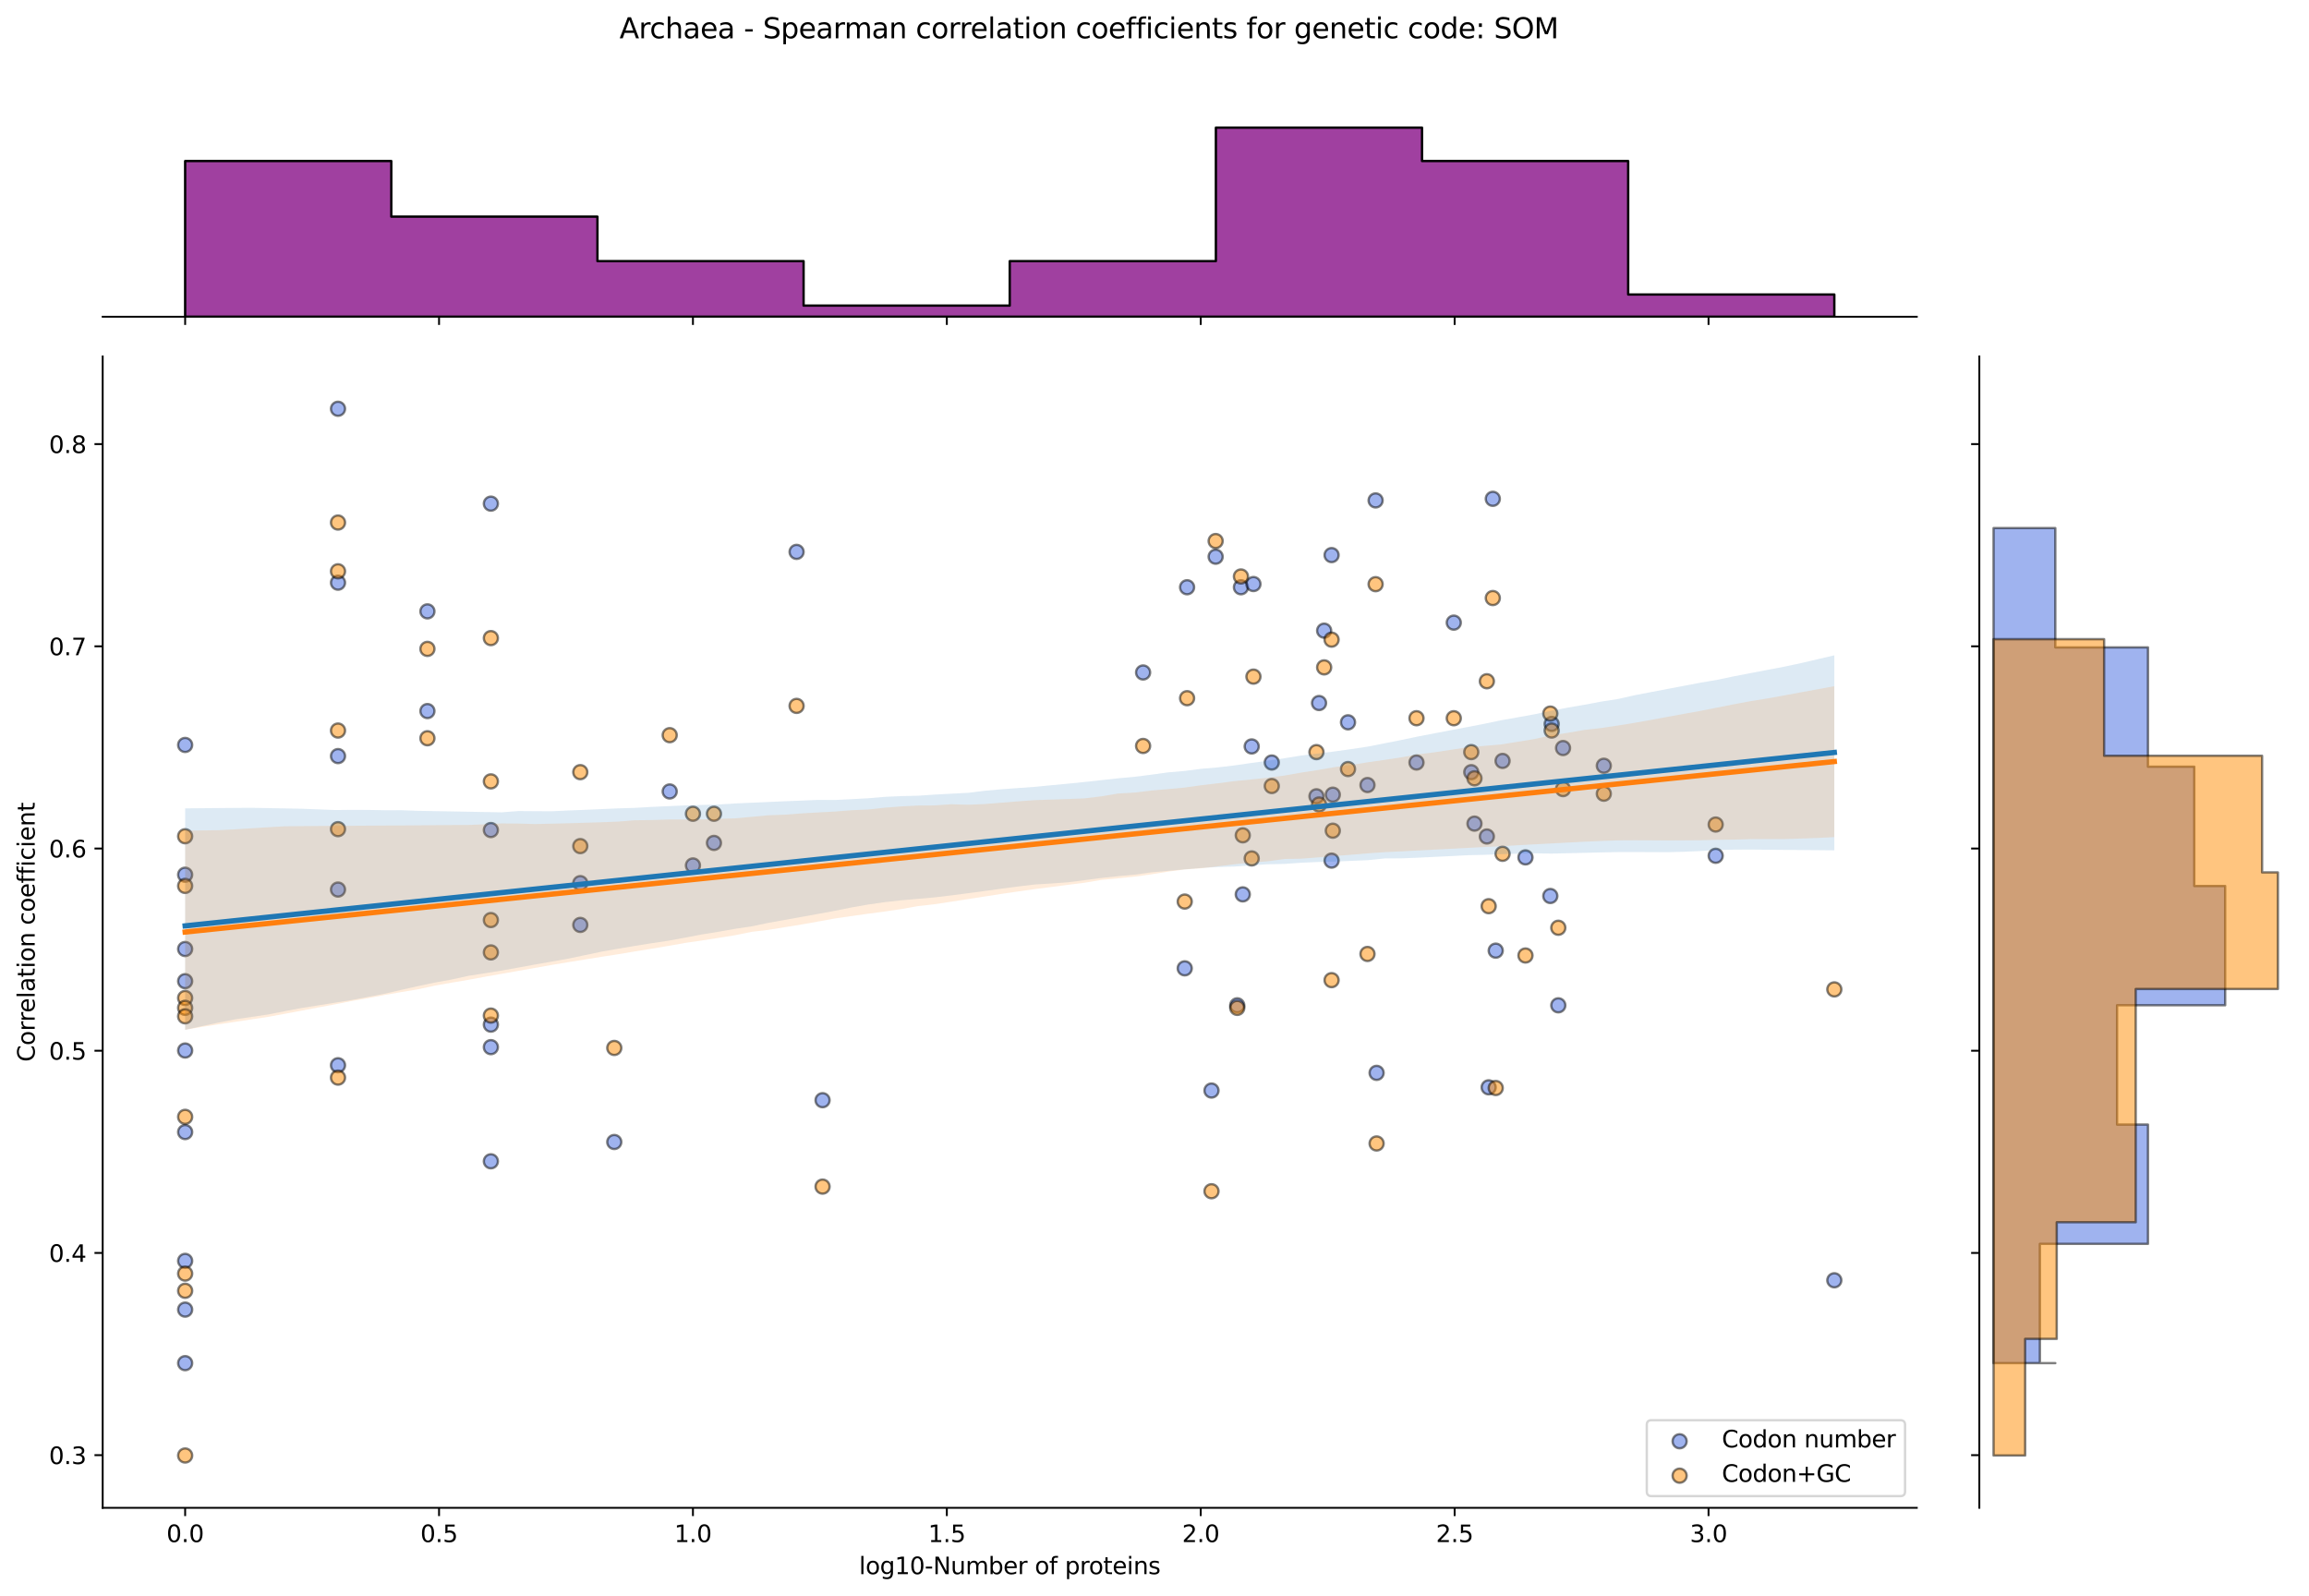 <?xml version="1.0" encoding="utf-8" standalone="no"?>
<!DOCTYPE svg PUBLIC "-//W3C//DTD SVG 1.1//EN"
  "http://www.w3.org/Graphics/SVG/1.1/DTD/svg11.dtd">
<svg xmlns:xlink="http://www.w3.org/1999/xlink" width="984.456pt" height="680.423pt" viewBox="0 0 984.456 680.423" xmlns="http://www.w3.org/2000/svg" version="1.1">
 <defs>
  <style type="text/css">*{stroke-linejoin: round; stroke-linecap: butt}</style>
 </defs>
 <g id="figure_1">
  <g id="patch_1">
   <path d="M 0 680.423 
L 984.456 680.423 
L 984.456 0 
L 0 0 
z
" style="fill: #ffffff"/>
  </g>
  <g id="axes_1">
   <g id="patch_2">
    <path d="M 43.781 642.867 
L 817.232 642.867 
L 817.232 151.966 
L 43.781 151.966 
z
" style="fill: #ffffff"/>
   </g>
   <g id="PathCollection_1">
    <defs>
     <path id="m4e6816c9ed" d="M 0 3 
C 0.796 3 1.559 2.684 2.121 2.121 
C 2.684 1.559 3 0.796 3 0 
C 3 -0.796 2.684 -1.559 2.121 -2.121 
C 1.559 -2.684 0.796 -3 0 -3 
C -0.796 -3 -1.559 -2.684 -2.121 -2.121 
C -2.684 -1.559 -3 -0.796 -3 0 
C -3 0.796 -2.684 1.559 -2.121 2.121 
C -1.559 2.684 -0.796 3 0 3 
z
" style="stroke: #000000; stroke-opacity: 0.5"/>
    </defs>
    <g clip-path="url(#pe66d5c9bc0)">
     <use xlink:href="#m4e6816c9ed" x="527.503" y="428.621" style="fill: #4169e1; fill-opacity: 0.5; stroke: #000000; stroke-opacity: 0.5"/>
     <use xlink:href="#m4e6816c9ed" x="619.825" y="265.458" style="fill: #4169e1; fill-opacity: 0.5; stroke: #000000; stroke-opacity: 0.5"/>
     <use xlink:href="#m4e6816c9ed" x="487.366" y="286.711" style="fill: #4169e1; fill-opacity: 0.5; stroke: #000000; stroke-opacity: 0.5"/>
     <use xlink:href="#m4e6816c9ed" x="505.117" y="412.853" style="fill: #4169e1; fill-opacity: 0.5; stroke: #000000; stroke-opacity: 0.5"/>
     <use xlink:href="#m4e6816c9ed" x="603.928" y="325.102" style="fill: #4169e1; fill-opacity: 0.5; stroke: #000000; stroke-opacity: 0.5"/>
     <use xlink:href="#m4e6816c9ed" x="247.409" y="394.343" style="fill: #4169e1; fill-opacity: 0.5; stroke: #000000; stroke-opacity: 0.5"/>
     <use xlink:href="#m4e6816c9ed" x="660.984" y="382.003" style="fill: #4169e1; fill-opacity: 0.5; stroke: #000000; stroke-opacity: 0.5"/>
     <use xlink:href="#m4e6816c9ed" x="561.278" y="339.498" style="fill: #4169e1; fill-opacity: 0.5; stroke: #000000; stroke-opacity: 0.5"/>
     <use xlink:href="#m4e6816c9ed" x="209.285" y="214.727" style="fill: #4169e1; fill-opacity: 0.5; stroke: #000000; stroke-opacity: 0.5"/>
     <use xlink:href="#m4e6816c9ed" x="78.938" y="581.181" style="fill: #4169e1; fill-opacity: 0.5; stroke: #000000; stroke-opacity: 0.5"/>
     <use xlink:href="#m4e6816c9ed" x="144.111" y="454.169" style="fill: #4169e1; fill-opacity: 0.5; stroke: #000000; stroke-opacity: 0.5"/>
     <use xlink:href="#m4e6816c9ed" x="661.561" y="308.648" style="fill: #4169e1; fill-opacity: 0.5; stroke: #000000; stroke-opacity: 0.5"/>
     <use xlink:href="#m4e6816c9ed" x="78.938" y="372.931" style="fill: #4169e1; fill-opacity: 0.5; stroke: #000000; stroke-opacity: 0.5"/>
     <use xlink:href="#m4e6816c9ed" x="516.528" y="464.955" style="fill: #4169e1; fill-opacity: 0.5; stroke: #000000; stroke-opacity: 0.5"/>
     <use xlink:href="#m4e6816c9ed" x="261.903" y="486.893" style="fill: #4169e1; fill-opacity: 0.5; stroke: #000000; stroke-opacity: 0.5"/>
     <use xlink:href="#m4e6816c9ed" x="529.083" y="250.376" style="fill: #4169e1; fill-opacity: 0.5; stroke: #000000; stroke-opacity: 0.5"/>
     <use xlink:href="#m4e6816c9ed" x="529.864" y="381.317" style="fill: #4169e1; fill-opacity: 0.5; stroke: #000000; stroke-opacity: 0.5"/>
     <use xlink:href="#m4e6816c9ed" x="583.035" y="334.7" style="fill: #4169e1; fill-opacity: 0.5; stroke: #000000; stroke-opacity: 0.5"/>
     <use xlink:href="#m4e6816c9ed" x="285.533" y="337.442" style="fill: #4169e1; fill-opacity: 0.5; stroke: #000000; stroke-opacity: 0.5"/>
     <use xlink:href="#m4e6816c9ed" x="782.075" y="545.851" style="fill: #4169e1; fill-opacity: 0.5; stroke: #000000; stroke-opacity: 0.5"/>
     <use xlink:href="#m4e6816c9ed" x="182.235" y="260.659" style="fill: #4169e1; fill-opacity: 0.5; stroke: #000000; stroke-opacity: 0.5"/>
     <use xlink:href="#m4e6816c9ed" x="518.302" y="237.351" style="fill: #4169e1; fill-opacity: 0.5; stroke: #000000; stroke-opacity: 0.5"/>
     <use xlink:href="#m4e6816c9ed" x="533.671" y="318.246" style="fill: #4169e1; fill-opacity: 0.5; stroke: #000000; stroke-opacity: 0.5"/>
     <use xlink:href="#m4e6816c9ed" x="634.702" y="463.584" style="fill: #4169e1; fill-opacity: 0.5; stroke: #000000; stroke-opacity: 0.5"/>
     <use xlink:href="#m4e6816c9ed" x="144.111" y="174.279" style="fill: #4169e1; fill-opacity: 0.5; stroke: #000000; stroke-opacity: 0.5"/>
     <use xlink:href="#m4e6816c9ed" x="683.797" y="326.473" style="fill: #4169e1; fill-opacity: 0.5; stroke: #000000; stroke-opacity: 0.5"/>
     <use xlink:href="#m4e6816c9ed" x="640.627" y="324.416" style="fill: #4169e1; fill-opacity: 0.5; stroke: #000000; stroke-opacity: 0.5"/>
     <use xlink:href="#m4e6816c9ed" x="78.938" y="317.613" style="fill: #4169e1; fill-opacity: 0.5; stroke: #000000; stroke-opacity: 0.5"/>
     <use xlink:href="#m4e6816c9ed" x="144.111" y="379.261" style="fill: #4169e1; fill-opacity: 0.5; stroke: #000000; stroke-opacity: 0.5"/>
     <use xlink:href="#m4e6816c9ed" x="506.123" y="250.376" style="fill: #4169e1; fill-opacity: 0.5; stroke: #000000; stroke-opacity: 0.5"/>
     <use xlink:href="#m4e6816c9ed" x="78.938" y="404.612" style="fill: #4169e1; fill-opacity: 0.5; stroke: #000000; stroke-opacity: 0.5"/>
     <use xlink:href="#m4e6816c9ed" x="247.409" y="376.519" style="fill: #4169e1; fill-opacity: 0.5; stroke: #000000; stroke-opacity: 0.5"/>
     <use xlink:href="#m4e6816c9ed" x="562.384" y="299.736" style="fill: #4169e1; fill-opacity: 0.5; stroke: #000000; stroke-opacity: 0.5"/>
     <use xlink:href="#m4e6816c9ed" x="664.39" y="428.621" style="fill: #4169e1; fill-opacity: 0.5; stroke: #000000; stroke-opacity: 0.5"/>
     <use xlink:href="#m4e6816c9ed" x="568.246" y="338.813" style="fill: #4169e1; fill-opacity: 0.5; stroke: #000000; stroke-opacity: 0.5"/>
     <use xlink:href="#m4e6816c9ed" x="666.412" y="318.932" style="fill: #4169e1; fill-opacity: 0.5; stroke: #000000; stroke-opacity: 0.5"/>
     <use xlink:href="#m4e6816c9ed" x="209.285" y="446.445" style="fill: #4169e1; fill-opacity: 0.5; stroke: #000000; stroke-opacity: 0.5"/>
     <use xlink:href="#m4e6816c9ed" x="627.282" y="329.215" style="fill: #4169e1; fill-opacity: 0.5; stroke: #000000; stroke-opacity: 0.5"/>
     <use xlink:href="#m4e6816c9ed" x="567.728" y="236.665" style="fill: #4169e1; fill-opacity: 0.5; stroke: #000000; stroke-opacity: 0.5"/>
     <use xlink:href="#m4e6816c9ed" x="78.938" y="418.325" style="fill: #4169e1; fill-opacity: 0.5; stroke: #000000; stroke-opacity: 0.5"/>
     <use xlink:href="#m4e6816c9ed" x="295.439" y="368.977" style="fill: #4169e1; fill-opacity: 0.5; stroke: #000000; stroke-opacity: 0.5"/>
     <use xlink:href="#m4e6816c9ed" x="731.494" y="364.864" style="fill: #4169e1; fill-opacity: 0.5; stroke: #000000; stroke-opacity: 0.5"/>
     <use xlink:href="#m4e6816c9ed" x="636.469" y="212.671" style="fill: #4169e1; fill-opacity: 0.5; stroke: #000000; stroke-opacity: 0.5"/>
     <use xlink:href="#m4e6816c9ed" x="637.711" y="405.312" style="fill: #4169e1; fill-opacity: 0.5; stroke: #000000; stroke-opacity: 0.5"/>
     <use xlink:href="#m4e6816c9ed" x="209.285" y="353.895" style="fill: #4169e1; fill-opacity: 0.5; stroke: #000000; stroke-opacity: 0.5"/>
     <use xlink:href="#m4e6816c9ed" x="650.39" y="365.55" style="fill: #4169e1; fill-opacity: 0.5; stroke: #000000; stroke-opacity: 0.5"/>
     <use xlink:href="#m4e6816c9ed" x="144.111" y="248.425" style="fill: #4169e1; fill-opacity: 0.5; stroke: #000000; stroke-opacity: 0.5"/>
     <use xlink:href="#m4e6816c9ed" x="304.401" y="359.38" style="fill: #4169e1; fill-opacity: 0.5; stroke: #000000; stroke-opacity: 0.5"/>
     <use xlink:href="#m4e6816c9ed" x="542.225" y="325.102" style="fill: #4169e1; fill-opacity: 0.5; stroke: #000000; stroke-opacity: 0.5"/>
     <use xlink:href="#m4e6816c9ed" x="534.414" y="249.005" style="fill: #4169e1; fill-opacity: 0.5; stroke: #000000; stroke-opacity: 0.5"/>
     <use xlink:href="#m4e6816c9ed" x="574.733" y="307.963" style="fill: #4169e1; fill-opacity: 0.5; stroke: #000000; stroke-opacity: 0.5"/>
     <use xlink:href="#m4e6816c9ed" x="633.935" y="356.637" style="fill: #4169e1; fill-opacity: 0.5; stroke: #000000; stroke-opacity: 0.5"/>
     <use xlink:href="#m4e6816c9ed" x="350.706" y="469.069" style="fill: #4169e1; fill-opacity: 0.5; stroke: #000000; stroke-opacity: 0.5"/>
     <use xlink:href="#m4e6816c9ed" x="209.285" y="495.12" style="fill: #4169e1; fill-opacity: 0.5; stroke: #000000; stroke-opacity: 0.5"/>
     <use xlink:href="#m4e6816c9ed" x="209.285" y="436.847" style="fill: #4169e1; fill-opacity: 0.5; stroke: #000000; stroke-opacity: 0.5"/>
     <use xlink:href="#m4e6816c9ed" x="144.111" y="322.36" style="fill: #4169e1; fill-opacity: 0.5; stroke: #000000; stroke-opacity: 0.5"/>
     <use xlink:href="#m4e6816c9ed" x="586.926" y="457.414" style="fill: #4169e1; fill-opacity: 0.5; stroke: #000000; stroke-opacity: 0.5"/>
     <use xlink:href="#m4e6816c9ed" x="78.938" y="447.889" style="fill: #4169e1; fill-opacity: 0.5; stroke: #000000; stroke-opacity: 0.5"/>
     <use xlink:href="#m4e6816c9ed" x="628.651" y="351.153" style="fill: #4169e1; fill-opacity: 0.5; stroke: #000000; stroke-opacity: 0.5"/>
     <use xlink:href="#m4e6816c9ed" x="339.632" y="235.294" style="fill: #4169e1; fill-opacity: 0.5; stroke: #000000; stroke-opacity: 0.5"/>
     <use xlink:href="#m4e6816c9ed" x="567.728" y="366.921" style="fill: #4169e1; fill-opacity: 0.5; stroke: #000000; stroke-opacity: 0.5"/>
     <use xlink:href="#m4e6816c9ed" x="78.938" y="482.658" style="fill: #4169e1; fill-opacity: 0.5; stroke: #000000; stroke-opacity: 0.5"/>
     <use xlink:href="#m4e6816c9ed" x="182.235" y="303.164" style="fill: #4169e1; fill-opacity: 0.5; stroke: #000000; stroke-opacity: 0.5"/>
     <use xlink:href="#m4e6816c9ed" x="564.559" y="268.886" style="fill: #4169e1; fill-opacity: 0.5; stroke: #000000; stroke-opacity: 0.5"/>
     <use xlink:href="#m4e6816c9ed" x="586.502" y="213.356" style="fill: #4169e1; fill-opacity: 0.5; stroke: #000000; stroke-opacity: 0.5"/>
     <use xlink:href="#m4e6816c9ed" x="78.938" y="558.354" style="fill: #4169e1; fill-opacity: 0.5; stroke: #000000; stroke-opacity: 0.5"/>
     <use xlink:href="#m4e6816c9ed" x="78.938" y="537.58" style="fill: #4169e1; fill-opacity: 0.5; stroke: #000000; stroke-opacity: 0.5"/>
    </g>
   </g>
   <g id="PathCollection_2">
    <defs>
     <path id="m005849f76c" d="M 0 3 
C 0.796 3 1.559 2.684 2.121 2.121 
C 2.684 1.559 3 0.796 3 0 
C 3 -0.796 2.684 -1.559 2.121 -2.121 
C 1.559 -2.684 0.796 -3 0 -3 
C -0.796 -3 -1.559 -2.684 -2.121 -2.121 
C -2.684 -1.559 -3 -0.796 -3 0 
C -3 0.796 -2.684 1.559 -2.121 2.121 
C -1.559 2.684 -0.796 3 0 3 
z
" style="stroke: #000000; stroke-opacity: 0.5"/>
    </defs>
    <g clip-path="url(#pe66d5c9bc0)">
     <use xlink:href="#m005849f76c" x="527.503" y="429.712" style="fill: #ff8c00; fill-opacity: 0.5; stroke: #000000; stroke-opacity: 0.5"/>
     <use xlink:href="#m005849f76c" x="619.825" y="306.215" style="fill: #ff8c00; fill-opacity: 0.5; stroke: #000000; stroke-opacity: 0.5"/>
     <use xlink:href="#m005849f76c" x="487.366" y="318.039" style="fill: #ff8c00; fill-opacity: 0.5; stroke: #000000; stroke-opacity: 0.5"/>
     <use xlink:href="#m005849f76c" x="505.117" y="384.386" style="fill: #ff8c00; fill-opacity: 0.5; stroke: #000000; stroke-opacity: 0.5"/>
     <use xlink:href="#m005849f76c" x="603.928" y="306.215" style="fill: #ff8c00; fill-opacity: 0.5; stroke: #000000; stroke-opacity: 0.5"/>
     <use xlink:href="#m005849f76c" x="247.409" y="360.737" style="fill: #ff8c00; fill-opacity: 0.5; stroke: #000000; stroke-opacity: 0.5"/>
     <use xlink:href="#m005849f76c" x="660.984" y="304.244" style="fill: #ff8c00; fill-opacity: 0.5; stroke: #000000; stroke-opacity: 0.5"/>
     <use xlink:href="#m005849f76c" x="561.278" y="320.666" style="fill: #ff8c00; fill-opacity: 0.5; stroke: #000000; stroke-opacity: 0.5"/>
     <use xlink:href="#m005849f76c" x="209.285" y="333.147" style="fill: #ff8c00; fill-opacity: 0.5; stroke: #000000; stroke-opacity: 0.5"/>
     <use xlink:href="#m005849f76c" x="78.938" y="476.172" style="fill: #ff8c00; fill-opacity: 0.5; stroke: #000000; stroke-opacity: 0.5"/>
     <use xlink:href="#m005849f76c" x="144.111" y="459.443" style="fill: #ff8c00; fill-opacity: 0.5; stroke: #000000; stroke-opacity: 0.5"/>
     <use xlink:href="#m005849f76c" x="661.561" y="311.47" style="fill: #ff8c00; fill-opacity: 0.5; stroke: #000000; stroke-opacity: 0.5"/>
     <use xlink:href="#m005849f76c" x="78.938" y="425.49" style="fill: #ff8c00; fill-opacity: 0.5; stroke: #000000; stroke-opacity: 0.5"/>
     <use xlink:href="#m005849f76c" x="516.528" y="507.883" style="fill: #ff8c00; fill-opacity: 0.5; stroke: #000000; stroke-opacity: 0.5"/>
     <use xlink:href="#m005849f76c" x="261.903" y="446.791" style="fill: #ff8c00; fill-opacity: 0.5; stroke: #000000; stroke-opacity: 0.5"/>
     <use xlink:href="#m005849f76c" x="529.083" y="245.78" style="fill: #ff8c00; fill-opacity: 0.5; stroke: #000000; stroke-opacity: 0.5"/>
     <use xlink:href="#m005849f76c" x="529.864" y="356.139" style="fill: #ff8c00; fill-opacity: 0.5; stroke: #000000; stroke-opacity: 0.5"/>
     <use xlink:href="#m005849f76c" x="583.035" y="406.72" style="fill: #ff8c00; fill-opacity: 0.5; stroke: #000000; stroke-opacity: 0.5"/>
     <use xlink:href="#m005849f76c" x="285.533" y="313.44" style="fill: #ff8c00; fill-opacity: 0.5; stroke: #000000; stroke-opacity: 0.5"/>
     <use xlink:href="#m005849f76c" x="782.075" y="421.829" style="fill: #ff8c00; fill-opacity: 0.5; stroke: #000000; stroke-opacity: 0.5"/>
     <use xlink:href="#m005849f76c" x="182.235" y="276.654" style="fill: #ff8c00; fill-opacity: 0.5; stroke: #000000; stroke-opacity: 0.5"/>
     <use xlink:href="#m005849f76c" x="518.302" y="230.671" style="fill: #ff8c00; fill-opacity: 0.5; stroke: #000000; stroke-opacity: 0.5"/>
     <use xlink:href="#m005849f76c" x="533.671" y="365.992" style="fill: #ff8c00; fill-opacity: 0.5; stroke: #000000; stroke-opacity: 0.5"/>
     <use xlink:href="#m005849f76c" x="634.702" y="386.356" style="fill: #ff8c00; fill-opacity: 0.5; stroke: #000000; stroke-opacity: 0.5"/>
     <use xlink:href="#m005849f76c" x="144.111" y="222.788" style="fill: #ff8c00; fill-opacity: 0.5; stroke: #000000; stroke-opacity: 0.5"/>
     <use xlink:href="#m005849f76c" x="683.797" y="338.403" style="fill: #ff8c00; fill-opacity: 0.5; stroke: #000000; stroke-opacity: 0.5"/>
     <use xlink:href="#m005849f76c" x="640.627" y="364.022" style="fill: #ff8c00; fill-opacity: 0.5; stroke: #000000; stroke-opacity: 0.5"/>
     <use xlink:href="#m005849f76c" x="78.938" y="356.535" style="fill: #ff8c00; fill-opacity: 0.5; stroke: #000000; stroke-opacity: 0.5"/>
     <use xlink:href="#m005849f76c" x="144.111" y="353.511" style="fill: #ff8c00; fill-opacity: 0.5; stroke: #000000; stroke-opacity: 0.5"/>
     <use xlink:href="#m005849f76c" x="506.123" y="297.675" style="fill: #ff8c00; fill-opacity: 0.5; stroke: #000000; stroke-opacity: 0.5"/>
     <use xlink:href="#m005849f76c" x="78.938" y="429.702" style="fill: #ff8c00; fill-opacity: 0.5; stroke: #000000; stroke-opacity: 0.5"/>
     <use xlink:href="#m005849f76c" x="247.409" y="329.206" style="fill: #ff8c00; fill-opacity: 0.5; stroke: #000000; stroke-opacity: 0.5"/>
     <use xlink:href="#m005849f76c" x="562.384" y="343.001" style="fill: #ff8c00; fill-opacity: 0.5; stroke: #000000; stroke-opacity: 0.5"/>
     <use xlink:href="#m005849f76c" x="664.39" y="395.553" style="fill: #ff8c00; fill-opacity: 0.5; stroke: #000000; stroke-opacity: 0.5"/>
     <use xlink:href="#m005849f76c" x="568.246" y="354.168" style="fill: #ff8c00; fill-opacity: 0.5; stroke: #000000; stroke-opacity: 0.5"/>
     <use xlink:href="#m005849f76c" x="666.412" y="336.432" style="fill: #ff8c00; fill-opacity: 0.5; stroke: #000000; stroke-opacity: 0.5"/>
     <use xlink:href="#m005849f76c" x="209.285" y="406.063" style="fill: #ff8c00; fill-opacity: 0.5; stroke: #000000; stroke-opacity: 0.5"/>
     <use xlink:href="#m005849f76c" x="627.282" y="320.666" style="fill: #ff8c00; fill-opacity: 0.5; stroke: #000000; stroke-opacity: 0.5"/>
     <use xlink:href="#m005849f76c" x="567.728" y="272.713" style="fill: #ff8c00; fill-opacity: 0.5; stroke: #000000; stroke-opacity: 0.5"/>
     <use xlink:href="#m005849f76c" x="78.938" y="433.304" style="fill: #ff8c00; fill-opacity: 0.5; stroke: #000000; stroke-opacity: 0.5"/>
     <use xlink:href="#m005849f76c" x="295.439" y="346.942" style="fill: #ff8c00; fill-opacity: 0.5; stroke: #000000; stroke-opacity: 0.5"/>
     <use xlink:href="#m005849f76c" x="731.494" y="351.541" style="fill: #ff8c00; fill-opacity: 0.5; stroke: #000000; stroke-opacity: 0.5"/>
     <use xlink:href="#m005849f76c" x="636.469" y="254.976" style="fill: #ff8c00; fill-opacity: 0.5; stroke: #000000; stroke-opacity: 0.5"/>
     <use xlink:href="#m005849f76c" x="637.711" y="463.871" style="fill: #ff8c00; fill-opacity: 0.5; stroke: #000000; stroke-opacity: 0.5"/>
     <use xlink:href="#m005849f76c" x="209.285" y="272.056" style="fill: #ff8c00; fill-opacity: 0.5; stroke: #000000; stroke-opacity: 0.5"/>
     <use xlink:href="#m005849f76c" x="650.39" y="407.377" style="fill: #ff8c00; fill-opacity: 0.5; stroke: #000000; stroke-opacity: 0.5"/>
     <use xlink:href="#m005849f76c" x="144.111" y="243.57" style="fill: #ff8c00; fill-opacity: 0.5; stroke: #000000; stroke-opacity: 0.5"/>
     <use xlink:href="#m005849f76c" x="304.401" y="346.942" style="fill: #ff8c00; fill-opacity: 0.5; stroke: #000000; stroke-opacity: 0.5"/>
     <use xlink:href="#m005849f76c" x="542.225" y="335.118" style="fill: #ff8c00; fill-opacity: 0.5; stroke: #000000; stroke-opacity: 0.5"/>
     <use xlink:href="#m005849f76c" x="534.414" y="288.478" style="fill: #ff8c00; fill-opacity: 0.5; stroke: #000000; stroke-opacity: 0.5"/>
     <use xlink:href="#m005849f76c" x="574.733" y="327.892" style="fill: #ff8c00; fill-opacity: 0.5; stroke: #000000; stroke-opacity: 0.5"/>
     <use xlink:href="#m005849f76c" x="633.935" y="290.449" style="fill: #ff8c00; fill-opacity: 0.5; stroke: #000000; stroke-opacity: 0.5"/>
     <use xlink:href="#m005849f76c" x="350.706" y="505.912" style="fill: #ff8c00; fill-opacity: 0.5; stroke: #000000; stroke-opacity: 0.5"/>
     <use xlink:href="#m005849f76c" x="209.285" y="432.996" style="fill: #ff8c00; fill-opacity: 0.5; stroke: #000000; stroke-opacity: 0.5"/>
     <use xlink:href="#m005849f76c" x="209.285" y="392.268" style="fill: #ff8c00; fill-opacity: 0.5; stroke: #000000; stroke-opacity: 0.5"/>
     <use xlink:href="#m005849f76c" x="144.111" y="311.47" style="fill: #ff8c00; fill-opacity: 0.5; stroke: #000000; stroke-opacity: 0.5"/>
     <use xlink:href="#m005849f76c" x="586.926" y="487.519" style="fill: #ff8c00; fill-opacity: 0.5; stroke: #000000; stroke-opacity: 0.5"/>
     <use xlink:href="#m005849f76c" x="78.938" y="543" style="fill: #ff8c00; fill-opacity: 0.5; stroke: #000000; stroke-opacity: 0.5"/>
     <use xlink:href="#m005849f76c" x="628.651" y="331.834" style="fill: #ff8c00; fill-opacity: 0.5; stroke: #000000; stroke-opacity: 0.5"/>
     <use xlink:href="#m005849f76c" x="339.632" y="300.959" style="fill: #ff8c00; fill-opacity: 0.5; stroke: #000000; stroke-opacity: 0.5"/>
     <use xlink:href="#m005849f76c" x="567.728" y="417.888" style="fill: #ff8c00; fill-opacity: 0.5; stroke: #000000; stroke-opacity: 0.5"/>
     <use xlink:href="#m005849f76c" x="78.938" y="550.329" style="fill: #ff8c00; fill-opacity: 0.5; stroke: #000000; stroke-opacity: 0.5"/>
     <use xlink:href="#m005849f76c" x="182.235" y="314.754" style="fill: #ff8c00; fill-opacity: 0.5; stroke: #000000; stroke-opacity: 0.5"/>
     <use xlink:href="#m005849f76c" x="564.559" y="284.537" style="fill: #ff8c00; fill-opacity: 0.5; stroke: #000000; stroke-opacity: 0.5"/>
     <use xlink:href="#m005849f76c" x="586.502" y="249.064" style="fill: #ff8c00; fill-opacity: 0.5; stroke: #000000; stroke-opacity: 0.5"/>
     <use xlink:href="#m005849f76c" x="78.938" y="620.553" style="fill: #ff8c00; fill-opacity: 0.5; stroke: #000000; stroke-opacity: 0.5"/>
     <use xlink:href="#m005849f76c" x="78.938" y="377.71" style="fill: #ff8c00; fill-opacity: 0.5; stroke: #000000; stroke-opacity: 0.5"/>
    </g>
   </g>
   <g id="PolyCollection_1">
    <path d="M 78.938 344.647 
L 78.938 439.067 
L 86.04 437.513 
L 93.143 435.982 
L 100.245 434.598 
L 107.348 433.549 
L 114.45 432.502 
L 121.552 431.088 
L 128.655 429.763 
L 135.757 428.628 
L 142.86 427.493 
L 149.962 426.359 
L 157.064 425.022 
L 164.167 423.649 
L 171.269 421.991 
L 178.372 420.395 
L 185.474 418.901 
L 192.576 417.619 
L 199.679 416.06 
L 206.781 414.95 
L 213.884 413.803 
L 220.986 412.531 
L 228.088 411.225 
L 235.191 409.988 
L 242.293 408.719 
L 249.396 407.231 
L 256.498 405.731 
L 263.6 404.484 
L 270.703 403.279 
L 277.805 402.148 
L 284.908 401.088 
L 292.01 399.779 
L 299.112 398.422 
L 306.215 397.281 
L 313.317 396.014 
L 320.419 394.958 
L 327.522 393.475 
L 334.624 392.199 
L 341.727 390.922 
L 348.829 389.646 
L 355.931 388.33 
L 363.034 386.895 
L 370.136 385.651 
L 377.239 384.63 
L 384.341 383.843 
L 391.443 383.222 
L 398.546 382.594 
L 405.648 381.747 
L 412.751 380.814 
L 419.853 379.874 
L 426.955 378.897 
L 434.058 377.959 
L 441.16 377.11 
L 448.263 376.674 
L 455.365 376.157 
L 462.467 375.258 
L 469.57 374.327 
L 476.672 373.566 
L 483.775 372.927 
L 490.877 371.926 
L 497.979 371.299 
L 505.082 370.663 
L 512.184 370.059 
L 519.287 369.65 
L 526.389 369.449 
L 533.491 368.927 
L 540.594 368.475 
L 547.696 368.333 
L 554.799 367.826 
L 561.901 367.511 
L 569.003 367.333 
L 576.106 367.03 
L 583.208 366.737 
L 590.31 365.991 
L 597.413 365.959 
L 604.515 365.677 
L 611.618 365.325 
L 618.72 364.993 
L 625.822 364.614 
L 632.925 364.457 
L 640.027 364.173 
L 647.13 363.971 
L 654.232 363.806 
L 661.334 363.937 
L 668.437 363.773 
L 675.539 363.609 
L 682.642 363.431 
L 689.744 363.29 
L 696.846 363.271 
L 703.949 363.303 
L 711.051 363.335 
L 718.154 363.138 
L 725.256 362.83 
L 732.358 362.384 
L 739.461 362.253 
L 746.563 362.225 
L 753.666 362.288 
L 760.768 362.35 
L 767.87 362.413 
L 774.973 362.475 
L 782.075 362.537 
L 782.075 279.398 
L 782.075 279.398 
L 774.973 281.057 
L 767.87 282.717 
L 760.768 284.231 
L 753.666 285.585 
L 746.563 286.947 
L 739.461 288.309 
L 732.358 289.806 
L 725.256 291.02 
L 718.154 292.36 
L 711.051 293.71 
L 703.949 295.07 
L 696.846 296.43 
L 689.744 298.042 
L 682.642 299.131 
L 675.539 300.478 
L 668.437 301.692 
L 661.334 303.038 
L 654.232 304.539 
L 647.13 305.825 
L 640.027 307.081 
L 632.925 308.567 
L 625.822 309.955 
L 618.72 311.29 
L 611.618 312.65 
L 604.515 314.013 
L 597.413 315.505 
L 590.31 316.906 
L 583.208 318.309 
L 576.106 319.383 
L 569.003 320.375 
L 561.901 321.267 
L 554.799 322.108 
L 547.696 323.273 
L 540.594 324.317 
L 533.491 325.298 
L 526.389 326.323 
L 519.287 327.171 
L 512.184 327.775 
L 505.082 328.692 
L 497.979 329.309 
L 490.877 330.285 
L 483.775 331.18 
L 476.672 331.842 
L 469.57 332.617 
L 462.467 333.393 
L 455.365 334.119 
L 448.263 334.783 
L 441.16 335.48 
L 434.058 335.984 
L 426.955 336.512 
L 419.853 337.148 
L 412.751 338.019 
L 405.648 338.395 
L 398.546 338.772 
L 391.443 339.253 
L 384.341 339.42 
L 377.239 339.734 
L 370.136 340.34 
L 363.034 340.727 
L 355.931 341.08 
L 348.829 341.032 
L 341.727 341.34 
L 334.624 341.616 
L 327.522 341.929 
L 320.419 342.245 
L 313.317 342.559 
L 306.215 343.008 
L 299.112 343.186 
L 292.01 343.395 
L 284.908 343.705 
L 277.805 344.021 
L 270.703 344.44 
L 263.6 344.647 
L 256.498 344.96 
L 249.396 345.276 
L 242.293 345.544 
L 235.191 345.879 
L 228.088 345.844 
L 220.986 345.791 
L 213.884 346.34 
L 206.781 346.21 
L 199.679 346.079 
L 192.576 345.949 
L 185.474 345.825 
L 178.372 345.702 
L 171.269 345.436 
L 164.167 345.446 
L 157.064 345.315 
L 149.962 345.291 
L 142.86 345.358 
L 135.757 345.079 
L 128.655 344.807 
L 121.552 344.673 
L 114.45 344.542 
L 107.348 344.418 
L 100.245 344.457 
L 93.143 344.52 
L 86.04 344.584 
L 78.938 344.647 
z
" clip-path="url(#pe66d5c9bc0)" style="fill: #1f77b4; fill-opacity: 0.15"/>
   </g>
   <g id="PolyCollection_2">
    <path d="M 78.938 354.152 
L 78.938 439.072 
L 86.04 437.817 
L 93.143 436.727 
L 100.245 435.661 
L 107.348 434.595 
L 114.45 433.529 
L 121.552 432.211 
L 128.655 430.87 
L 135.757 429.53 
L 142.86 428.183 
L 149.962 426.785 
L 157.064 425.518 
L 164.167 424.18 
L 171.269 422.95 
L 178.372 421.764 
L 185.474 420.216 
L 192.576 418.957 
L 199.679 417.755 
L 206.781 416.438 
L 213.884 415.184 
L 220.986 413.93 
L 228.088 412.672 
L 235.191 411.411 
L 242.293 410.223 
L 249.396 409.076 
L 256.498 407.932 
L 263.6 406.841 
L 270.703 405.638 
L 277.805 404.492 
L 284.908 403.3 
L 292.01 402.03 
L 299.112 400.998 
L 306.215 399.892 
L 313.317 398.75 
L 320.419 397.302 
L 327.522 396.456 
L 334.624 395.312 
L 341.727 394.161 
L 348.829 392.892 
L 355.931 391.596 
L 363.034 390.571 
L 370.136 389.563 
L 377.239 388.616 
L 384.341 387.574 
L 391.443 386.301 
L 398.546 385.503 
L 405.648 384.423 
L 412.751 383.322 
L 419.853 382.22 
L 426.955 381.115 
L 434.058 380.075 
L 441.16 379.063 
L 448.263 378.174 
L 455.365 377.231 
L 462.467 376.351 
L 469.57 375.139 
L 476.672 374.474 
L 483.775 373.765 
L 490.877 372.78 
L 497.979 371.626 
L 505.082 370.681 
L 512.184 370.185 
L 519.287 369.351 
L 526.389 368.474 
L 533.491 367.756 
L 540.594 367.202 
L 547.696 366.23 
L 554.799 366.095 
L 561.901 365.555 
L 569.003 364.945 
L 576.106 364.423 
L 583.208 363.813 
L 590.31 363.317 
L 597.413 362.979 
L 604.515 362.614 
L 611.618 362.244 
L 618.72 361.872 
L 625.822 361.501 
L 632.925 361.119 
L 640.027 360.803 
L 647.13 360.364 
L 654.232 359.984 
L 661.334 359.611 
L 668.437 359.232 
L 675.539 358.863 
L 682.642 358.538 
L 689.744 358.291 
L 696.846 358.245 
L 703.949 358.273 
L 711.051 358.325 
L 718.154 358.278 
L 725.256 358.228 
L 732.358 358.049 
L 739.461 357.968 
L 746.563 357.749 
L 753.666 357.747 
L 760.768 357.743 
L 767.87 357.511 
L 774.973 357.264 
L 782.075 356.883 
L 782.075 292.558 
L 782.075 292.558 
L 774.973 293.865 
L 767.87 295.171 
L 760.768 296.478 
L 753.666 297.768 
L 746.563 298.907 
L 739.461 300.221 
L 732.358 301.626 
L 725.256 303.044 
L 718.154 304.318 
L 711.051 305.607 
L 703.949 306.932 
L 696.846 308.191 
L 689.744 309.342 
L 682.642 310.395 
L 675.539 311.199 
L 668.437 312.444 
L 661.334 313.528 
L 654.232 315.084 
L 647.13 316.252 
L 640.027 317.388 
L 632.925 318.009 
L 625.822 318.585 
L 618.72 319.667 
L 611.618 320.744 
L 604.515 321.61 
L 597.413 322.902 
L 590.31 323.983 
L 583.208 324.994 
L 576.106 326.146 
L 569.003 327.066 
L 561.901 328.305 
L 554.799 329.392 
L 547.696 330.644 
L 540.594 331.558 
L 533.491 332.338 
L 526.389 333.025 
L 519.287 333.949 
L 512.184 334.78 
L 505.082 335.78 
L 497.979 336.445 
L 490.877 337.042 
L 483.775 337.915 
L 476.672 338.33 
L 469.57 339.513 
L 462.467 340.381 
L 455.365 340.673 
L 448.263 340.901 
L 441.16 341.147 
L 434.058 341.655 
L 426.955 342.238 
L 419.853 342.805 
L 412.751 343.103 
L 405.648 342.897 
L 398.546 343.382 
L 391.443 343.435 
L 384.341 343.807 
L 377.239 344.361 
L 370.136 345.135 
L 363.034 345.443 
L 355.931 346.005 
L 348.829 346.389 
L 341.727 346.797 
L 334.624 347.34 
L 327.522 347.598 
L 320.419 348.263 
L 313.317 348.917 
L 306.215 349.129 
L 299.112 349.342 
L 292.01 349.395 
L 284.908 349.402 
L 277.805 349.638 
L 270.703 349.713 
L 263.6 350.283 
L 256.498 350.571 
L 249.396 350.786 
L 242.293 351.001 
L 235.191 351.175 
L 228.088 351.335 
L 220.986 351.131 
L 213.884 351.068 
L 206.781 351.448 
L 199.679 351.72 
L 192.576 351.766 
L 185.474 351.821 
L 178.372 351.881 
L 171.269 351.936 
L 164.167 351.979 
L 157.064 352.022 
L 149.962 352.065 
L 142.86 352.108 
L 135.757 352.16 
L 128.655 352.219 
L 121.552 352.278 
L 114.45 352.694 
L 107.348 353.138 
L 100.245 353.582 
L 93.143 353.959 
L 86.04 354.054 
L 78.938 354.152 
z
" clip-path="url(#pe66d5c9bc0)" style="fill: #ff7f0e; fill-opacity: 0.15"/>
   </g>
   <g id="matplotlib.axis_1">
    <g id="xtick_1">
     <g id="line2d_1">
      <defs>
       <path id="mb93c9dc03c" d="M 0 0 
L 0 3.5 
" style="stroke: #000000; stroke-width: 0.8"/>
      </defs>
      <g>
       <use xlink:href="#mb93c9dc03c" x="78.938" y="642.867" style="stroke: #000000; stroke-width: 0.8"/>
      </g>
     </g>
     <g id="text_1">
      <!-- 0.0 -->
      <g transform="translate(70.987 657.465) scale(0.1 -0.1)">
       <defs>
        <path id="DejaVuSans-30" d="M 2034 4250 
Q 1547 4250 1301 3770 
Q 1056 3291 1056 2328 
Q 1056 1369 1301 889 
Q 1547 409 2034 409 
Q 2525 409 2770 889 
Q 3016 1369 3016 2328 
Q 3016 3291 2770 3770 
Q 2525 4250 2034 4250 
z
M 2034 4750 
Q 2819 4750 3233 4129 
Q 3647 3509 3647 2328 
Q 3647 1150 3233 529 
Q 2819 -91 2034 -91 
Q 1250 -91 836 529 
Q 422 1150 422 2328 
Q 422 3509 836 4129 
Q 1250 4750 2034 4750 
z
" transform="scale(0.016)"/>
        <path id="DejaVuSans-2e" d="M 684 794 
L 1344 794 
L 1344 0 
L 684 0 
L 684 794 
z
" transform="scale(0.016)"/>
       </defs>
       <use xlink:href="#DejaVuSans-30"/>
       <use xlink:href="#DejaVuSans-2e" x="63.623"/>
       <use xlink:href="#DejaVuSans-30" x="95.41"/>
      </g>
     </g>
    </g>
    <g id="xtick_2">
     <g id="line2d_2">
      <g>
       <use xlink:href="#mb93c9dc03c" x="187.189" y="642.867" style="stroke: #000000; stroke-width: 0.8"/>
      </g>
     </g>
     <g id="text_2">
      <!-- 0.5 -->
      <g transform="translate(179.237 657.465) scale(0.1 -0.1)">
       <defs>
        <path id="DejaVuSans-35" d="M 691 4666 
L 3169 4666 
L 3169 4134 
L 1269 4134 
L 1269 2991 
Q 1406 3038 1543 3061 
Q 1681 3084 1819 3084 
Q 2600 3084 3056 2656 
Q 3513 2228 3513 1497 
Q 3513 744 3044 326 
Q 2575 -91 1722 -91 
Q 1428 -91 1123 -41 
Q 819 9 494 109 
L 494 744 
Q 775 591 1075 516 
Q 1375 441 1709 441 
Q 2250 441 2565 725 
Q 2881 1009 2881 1497 
Q 2881 1984 2565 2268 
Q 2250 2553 1709 2553 
Q 1456 2553 1204 2497 
Q 953 2441 691 2322 
L 691 4666 
z
" transform="scale(0.016)"/>
       </defs>
       <use xlink:href="#DejaVuSans-30"/>
       <use xlink:href="#DejaVuSans-2e" x="63.623"/>
       <use xlink:href="#DejaVuSans-35" x="95.41"/>
      </g>
     </g>
    </g>
    <g id="xtick_3">
     <g id="line2d_3">
      <g>
       <use xlink:href="#mb93c9dc03c" x="295.439" y="642.867" style="stroke: #000000; stroke-width: 0.8"/>
      </g>
     </g>
     <g id="text_3">
      <!-- 1.0 -->
      <g transform="translate(287.488 657.465) scale(0.1 -0.1)">
       <defs>
        <path id="DejaVuSans-31" d="M 794 531 
L 1825 531 
L 1825 4091 
L 703 3866 
L 703 4441 
L 1819 4666 
L 2450 4666 
L 2450 531 
L 3481 531 
L 3481 0 
L 794 0 
L 794 531 
z
" transform="scale(0.016)"/>
       </defs>
       <use xlink:href="#DejaVuSans-31"/>
       <use xlink:href="#DejaVuSans-2e" x="63.623"/>
       <use xlink:href="#DejaVuSans-30" x="95.41"/>
      </g>
     </g>
    </g>
    <g id="xtick_4">
     <g id="line2d_4">
      <g>
       <use xlink:href="#mb93c9dc03c" x="403.69" y="642.867" style="stroke: #000000; stroke-width: 0.8"/>
      </g>
     </g>
     <g id="text_4">
      <!-- 1.5 -->
      <g transform="translate(395.738 657.465) scale(0.1 -0.1)">
       <use xlink:href="#DejaVuSans-31"/>
       <use xlink:href="#DejaVuSans-2e" x="63.623"/>
       <use xlink:href="#DejaVuSans-35" x="95.41"/>
      </g>
     </g>
    </g>
    <g id="xtick_5">
     <g id="line2d_5">
      <g>
       <use xlink:href="#mb93c9dc03c" x="511.941" y="642.867" style="stroke: #000000; stroke-width: 0.8"/>
      </g>
     </g>
     <g id="text_5">
      <!-- 2.0 -->
      <g transform="translate(503.989 657.465) scale(0.1 -0.1)">
       <defs>
        <path id="DejaVuSans-32" d="M 1228 531 
L 3431 531 
L 3431 0 
L 469 0 
L 469 531 
Q 828 903 1448 1529 
Q 2069 2156 2228 2338 
Q 2531 2678 2651 2914 
Q 2772 3150 2772 3378 
Q 2772 3750 2511 3984 
Q 2250 4219 1831 4219 
Q 1534 4219 1204 4116 
Q 875 4013 500 3803 
L 500 4441 
Q 881 4594 1212 4672 
Q 1544 4750 1819 4750 
Q 2544 4750 2975 4387 
Q 3406 4025 3406 3419 
Q 3406 3131 3298 2873 
Q 3191 2616 2906 2266 
Q 2828 2175 2409 1742 
Q 1991 1309 1228 531 
z
" transform="scale(0.016)"/>
       </defs>
       <use xlink:href="#DejaVuSans-32"/>
       <use xlink:href="#DejaVuSans-2e" x="63.623"/>
       <use xlink:href="#DejaVuSans-30" x="95.41"/>
      </g>
     </g>
    </g>
    <g id="xtick_6">
     <g id="line2d_6">
      <g>
       <use xlink:href="#mb93c9dc03c" x="620.191" y="642.867" style="stroke: #000000; stroke-width: 0.8"/>
      </g>
     </g>
     <g id="text_6">
      <!-- 2.5 -->
      <g transform="translate(612.24 657.465) scale(0.1 -0.1)">
       <use xlink:href="#DejaVuSans-32"/>
       <use xlink:href="#DejaVuSans-2e" x="63.623"/>
       <use xlink:href="#DejaVuSans-35" x="95.41"/>
      </g>
     </g>
    </g>
    <g id="xtick_7">
     <g id="line2d_7">
      <g>
       <use xlink:href="#mb93c9dc03c" x="728.442" y="642.867" style="stroke: #000000; stroke-width: 0.8"/>
      </g>
     </g>
     <g id="text_7">
      <!-- 3.0 -->
      <g transform="translate(720.49 657.465) scale(0.1 -0.1)">
       <defs>
        <path id="DejaVuSans-33" d="M 2597 2516 
Q 3050 2419 3304 2112 
Q 3559 1806 3559 1356 
Q 3559 666 3084 287 
Q 2609 -91 1734 -91 
Q 1441 -91 1130 -33 
Q 819 25 488 141 
L 488 750 
Q 750 597 1062 519 
Q 1375 441 1716 441 
Q 2309 441 2620 675 
Q 2931 909 2931 1356 
Q 2931 1769 2642 2001 
Q 2353 2234 1838 2234 
L 1294 2234 
L 1294 2753 
L 1863 2753 
Q 2328 2753 2575 2939 
Q 2822 3125 2822 3475 
Q 2822 3834 2567 4026 
Q 2313 4219 1838 4219 
Q 1578 4219 1281 4162 
Q 984 4106 628 3988 
L 628 4550 
Q 988 4650 1302 4700 
Q 1616 4750 1894 4750 
Q 2613 4750 3031 4423 
Q 3450 4097 3450 3541 
Q 3450 3153 3228 2886 
Q 3006 2619 2597 2516 
z
" transform="scale(0.016)"/>
       </defs>
       <use xlink:href="#DejaVuSans-33"/>
       <use xlink:href="#DejaVuSans-2e" x="63.623"/>
       <use xlink:href="#DejaVuSans-30" x="95.41"/>
      </g>
     </g>
    </g>
    <g id="text_8">
     <!-- log10-Number of proteins -->
     <g transform="translate(366.258 671.143) scale(0.1 -0.1)">
      <defs>
       <path id="DejaVuSans-6c" d="M 603 4863 
L 1178 4863 
L 1178 0 
L 603 0 
L 603 4863 
z
" transform="scale(0.016)"/>
       <path id="DejaVuSans-6f" d="M 1959 3097 
Q 1497 3097 1228 2736 
Q 959 2375 959 1747 
Q 959 1119 1226 758 
Q 1494 397 1959 397 
Q 2419 397 2687 759 
Q 2956 1122 2956 1747 
Q 2956 2369 2687 2733 
Q 2419 3097 1959 3097 
z
M 1959 3584 
Q 2709 3584 3137 3096 
Q 3566 2609 3566 1747 
Q 3566 888 3137 398 
Q 2709 -91 1959 -91 
Q 1206 -91 779 398 
Q 353 888 353 1747 
Q 353 2609 779 3096 
Q 1206 3584 1959 3584 
z
" transform="scale(0.016)"/>
       <path id="DejaVuSans-67" d="M 2906 1791 
Q 2906 2416 2648 2759 
Q 2391 3103 1925 3103 
Q 1463 3103 1205 2759 
Q 947 2416 947 1791 
Q 947 1169 1205 825 
Q 1463 481 1925 481 
Q 2391 481 2648 825 
Q 2906 1169 2906 1791 
z
M 3481 434 
Q 3481 -459 3084 -895 
Q 2688 -1331 1869 -1331 
Q 1566 -1331 1297 -1286 
Q 1028 -1241 775 -1147 
L 775 -588 
Q 1028 -725 1275 -790 
Q 1522 -856 1778 -856 
Q 2344 -856 2625 -561 
Q 2906 -266 2906 331 
L 2906 616 
Q 2728 306 2450 153 
Q 2172 0 1784 0 
Q 1141 0 747 490 
Q 353 981 353 1791 
Q 353 2603 747 3093 
Q 1141 3584 1784 3584 
Q 2172 3584 2450 3431 
Q 2728 3278 2906 2969 
L 2906 3500 
L 3481 3500 
L 3481 434 
z
" transform="scale(0.016)"/>
       <path id="DejaVuSans-2d" d="M 313 2009 
L 1997 2009 
L 1997 1497 
L 313 1497 
L 313 2009 
z
" transform="scale(0.016)"/>
       <path id="DejaVuSans-4e" d="M 628 4666 
L 1478 4666 
L 3547 763 
L 3547 4666 
L 4159 4666 
L 4159 0 
L 3309 0 
L 1241 3903 
L 1241 0 
L 628 0 
L 628 4666 
z
" transform="scale(0.016)"/>
       <path id="DejaVuSans-75" d="M 544 1381 
L 544 3500 
L 1119 3500 
L 1119 1403 
Q 1119 906 1312 657 
Q 1506 409 1894 409 
Q 2359 409 2629 706 
Q 2900 1003 2900 1516 
L 2900 3500 
L 3475 3500 
L 3475 0 
L 2900 0 
L 2900 538 
Q 2691 219 2414 64 
Q 2138 -91 1772 -91 
Q 1169 -91 856 284 
Q 544 659 544 1381 
z
M 1991 3584 
L 1991 3584 
z
" transform="scale(0.016)"/>
       <path id="DejaVuSans-6d" d="M 3328 2828 
Q 3544 3216 3844 3400 
Q 4144 3584 4550 3584 
Q 5097 3584 5394 3201 
Q 5691 2819 5691 2113 
L 5691 0 
L 5113 0 
L 5113 2094 
Q 5113 2597 4934 2840 
Q 4756 3084 4391 3084 
Q 3944 3084 3684 2787 
Q 3425 2491 3425 1978 
L 3425 0 
L 2847 0 
L 2847 2094 
Q 2847 2600 2669 2842 
Q 2491 3084 2119 3084 
Q 1678 3084 1418 2786 
Q 1159 2488 1159 1978 
L 1159 0 
L 581 0 
L 581 3500 
L 1159 3500 
L 1159 2956 
Q 1356 3278 1631 3431 
Q 1906 3584 2284 3584 
Q 2666 3584 2933 3390 
Q 3200 3197 3328 2828 
z
" transform="scale(0.016)"/>
       <path id="DejaVuSans-62" d="M 3116 1747 
Q 3116 2381 2855 2742 
Q 2594 3103 2138 3103 
Q 1681 3103 1420 2742 
Q 1159 2381 1159 1747 
Q 1159 1113 1420 752 
Q 1681 391 2138 391 
Q 2594 391 2855 752 
Q 3116 1113 3116 1747 
z
M 1159 2969 
Q 1341 3281 1617 3432 
Q 1894 3584 2278 3584 
Q 2916 3584 3314 3078 
Q 3713 2572 3713 1747 
Q 3713 922 3314 415 
Q 2916 -91 2278 -91 
Q 1894 -91 1617 61 
Q 1341 213 1159 525 
L 1159 0 
L 581 0 
L 581 4863 
L 1159 4863 
L 1159 2969 
z
" transform="scale(0.016)"/>
       <path id="DejaVuSans-65" d="M 3597 1894 
L 3597 1613 
L 953 1613 
Q 991 1019 1311 708 
Q 1631 397 2203 397 
Q 2534 397 2845 478 
Q 3156 559 3463 722 
L 3463 178 
Q 3153 47 2828 -22 
Q 2503 -91 2169 -91 
Q 1331 -91 842 396 
Q 353 884 353 1716 
Q 353 2575 817 3079 
Q 1281 3584 2069 3584 
Q 2775 3584 3186 3129 
Q 3597 2675 3597 1894 
z
M 3022 2063 
Q 3016 2534 2758 2815 
Q 2500 3097 2075 3097 
Q 1594 3097 1305 2825 
Q 1016 2553 972 2059 
L 3022 2063 
z
" transform="scale(0.016)"/>
       <path id="DejaVuSans-72" d="M 2631 2963 
Q 2534 3019 2420 3045 
Q 2306 3072 2169 3072 
Q 1681 3072 1420 2755 
Q 1159 2438 1159 1844 
L 1159 0 
L 581 0 
L 581 3500 
L 1159 3500 
L 1159 2956 
Q 1341 3275 1631 3429 
Q 1922 3584 2338 3584 
Q 2397 3584 2469 3576 
Q 2541 3569 2628 3553 
L 2631 2963 
z
" transform="scale(0.016)"/>
       <path id="DejaVuSans-20" transform="scale(0.016)"/>
       <path id="DejaVuSans-66" d="M 2375 4863 
L 2375 4384 
L 1825 4384 
Q 1516 4384 1395 4259 
Q 1275 4134 1275 3809 
L 1275 3500 
L 2222 3500 
L 2222 3053 
L 1275 3053 
L 1275 0 
L 697 0 
L 697 3053 
L 147 3053 
L 147 3500 
L 697 3500 
L 697 3744 
Q 697 4328 969 4595 
Q 1241 4863 1831 4863 
L 2375 4863 
z
" transform="scale(0.016)"/>
       <path id="DejaVuSans-70" d="M 1159 525 
L 1159 -1331 
L 581 -1331 
L 581 3500 
L 1159 3500 
L 1159 2969 
Q 1341 3281 1617 3432 
Q 1894 3584 2278 3584 
Q 2916 3584 3314 3078 
Q 3713 2572 3713 1747 
Q 3713 922 3314 415 
Q 2916 -91 2278 -91 
Q 1894 -91 1617 61 
Q 1341 213 1159 525 
z
M 3116 1747 
Q 3116 2381 2855 2742 
Q 2594 3103 2138 3103 
Q 1681 3103 1420 2742 
Q 1159 2381 1159 1747 
Q 1159 1113 1420 752 
Q 1681 391 2138 391 
Q 2594 391 2855 752 
Q 3116 1113 3116 1747 
z
" transform="scale(0.016)"/>
       <path id="DejaVuSans-74" d="M 1172 4494 
L 1172 3500 
L 2356 3500 
L 2356 3053 
L 1172 3053 
L 1172 1153 
Q 1172 725 1289 603 
Q 1406 481 1766 481 
L 2356 481 
L 2356 0 
L 1766 0 
Q 1100 0 847 248 
Q 594 497 594 1153 
L 594 3053 
L 172 3053 
L 172 3500 
L 594 3500 
L 594 4494 
L 1172 4494 
z
" transform="scale(0.016)"/>
       <path id="DejaVuSans-69" d="M 603 3500 
L 1178 3500 
L 1178 0 
L 603 0 
L 603 3500 
z
M 603 4863 
L 1178 4863 
L 1178 4134 
L 603 4134 
L 603 4863 
z
" transform="scale(0.016)"/>
       <path id="DejaVuSans-6e" d="M 3513 2113 
L 3513 0 
L 2938 0 
L 2938 2094 
Q 2938 2591 2744 2837 
Q 2550 3084 2163 3084 
Q 1697 3084 1428 2787 
Q 1159 2491 1159 1978 
L 1159 0 
L 581 0 
L 581 3500 
L 1159 3500 
L 1159 2956 
Q 1366 3272 1645 3428 
Q 1925 3584 2291 3584 
Q 2894 3584 3203 3211 
Q 3513 2838 3513 2113 
z
" transform="scale(0.016)"/>
       <path id="DejaVuSans-73" d="M 2834 3397 
L 2834 2853 
Q 2591 2978 2328 3040 
Q 2066 3103 1784 3103 
Q 1356 3103 1142 2972 
Q 928 2841 928 2578 
Q 928 2378 1081 2264 
Q 1234 2150 1697 2047 
L 1894 2003 
Q 2506 1872 2764 1633 
Q 3022 1394 3022 966 
Q 3022 478 2636 193 
Q 2250 -91 1575 -91 
Q 1294 -91 989 -36 
Q 684 19 347 128 
L 347 722 
Q 666 556 975 473 
Q 1284 391 1588 391 
Q 1994 391 2212 530 
Q 2431 669 2431 922 
Q 2431 1156 2273 1281 
Q 2116 1406 1581 1522 
L 1381 1569 
Q 847 1681 609 1914 
Q 372 2147 372 2553 
Q 372 3047 722 3315 
Q 1072 3584 1716 3584 
Q 2034 3584 2315 3537 
Q 2597 3491 2834 3397 
z
" transform="scale(0.016)"/>
      </defs>
      <use xlink:href="#DejaVuSans-6c"/>
      <use xlink:href="#DejaVuSans-6f" x="27.783"/>
      <use xlink:href="#DejaVuSans-67" x="88.965"/>
      <use xlink:href="#DejaVuSans-31" x="152.441"/>
      <use xlink:href="#DejaVuSans-30" x="216.064"/>
      <use xlink:href="#DejaVuSans-2d" x="279.688"/>
      <use xlink:href="#DejaVuSans-4e" x="315.771"/>
      <use xlink:href="#DejaVuSans-75" x="390.576"/>
      <use xlink:href="#DejaVuSans-6d" x="453.955"/>
      <use xlink:href="#DejaVuSans-62" x="551.367"/>
      <use xlink:href="#DejaVuSans-65" x="614.844"/>
      <use xlink:href="#DejaVuSans-72" x="676.367"/>
      <use xlink:href="#DejaVuSans-20" x="717.48"/>
      <use xlink:href="#DejaVuSans-6f" x="749.268"/>
      <use xlink:href="#DejaVuSans-66" x="810.449"/>
      <use xlink:href="#DejaVuSans-20" x="845.654"/>
      <use xlink:href="#DejaVuSans-70" x="877.441"/>
      <use xlink:href="#DejaVuSans-72" x="940.918"/>
      <use xlink:href="#DejaVuSans-6f" x="979.781"/>
      <use xlink:href="#DejaVuSans-74" x="1040.963"/>
      <use xlink:href="#DejaVuSans-65" x="1080.172"/>
      <use xlink:href="#DejaVuSans-69" x="1141.695"/>
      <use xlink:href="#DejaVuSans-6e" x="1169.479"/>
      <use xlink:href="#DejaVuSans-73" x="1232.857"/>
     </g>
    </g>
   </g>
   <g id="matplotlib.axis_2">
    <g id="ytick_1">
     <g id="line2d_8">
      <defs>
       <path id="m8888544ff7" d="M 0 0 
L -3.5 0 
" style="stroke: #000000; stroke-width: 0.8"/>
      </defs>
      <g>
       <use xlink:href="#m8888544ff7" x="43.781" y="620.4" style="stroke: #000000; stroke-width: 0.8"/>
      </g>
     </g>
     <g id="text_9">
      <!-- 0.3 -->
      <g transform="translate(20.878 624.199) scale(0.1 -0.1)">
       <use xlink:href="#DejaVuSans-30"/>
       <use xlink:href="#DejaVuSans-2e" x="63.623"/>
       <use xlink:href="#DejaVuSans-33" x="95.41"/>
      </g>
     </g>
    </g>
    <g id="ytick_2">
     <g id="line2d_9">
      <g>
       <use xlink:href="#m8888544ff7" x="43.781" y="534.19" style="stroke: #000000; stroke-width: 0.8"/>
      </g>
     </g>
     <g id="text_10">
      <!-- 0.4 -->
      <g transform="translate(20.878 537.989) scale(0.1 -0.1)">
       <defs>
        <path id="DejaVuSans-34" d="M 2419 4116 
L 825 1625 
L 2419 1625 
L 2419 4116 
z
M 2253 4666 
L 3047 4666 
L 3047 1625 
L 3713 1625 
L 3713 1100 
L 3047 1100 
L 3047 0 
L 2419 0 
L 2419 1100 
L 313 1100 
L 313 1709 
L 2253 4666 
z
" transform="scale(0.016)"/>
       </defs>
       <use xlink:href="#DejaVuSans-30"/>
       <use xlink:href="#DejaVuSans-2e" x="63.623"/>
       <use xlink:href="#DejaVuSans-34" x="95.41"/>
      </g>
     </g>
    </g>
    <g id="ytick_3">
     <g id="line2d_10">
      <g>
       <use xlink:href="#m8888544ff7" x="43.781" y="447.979" style="stroke: #000000; stroke-width: 0.8"/>
      </g>
     </g>
     <g id="text_11">
      <!-- 0.5 -->
      <g transform="translate(20.878 451.778) scale(0.1 -0.1)">
       <use xlink:href="#DejaVuSans-30"/>
       <use xlink:href="#DejaVuSans-2e" x="63.623"/>
       <use xlink:href="#DejaVuSans-35" x="95.41"/>
      </g>
     </g>
    </g>
    <g id="ytick_4">
     <g id="line2d_11">
      <g>
       <use xlink:href="#m8888544ff7" x="43.781" y="361.769" style="stroke: #000000; stroke-width: 0.8"/>
      </g>
     </g>
     <g id="text_12">
      <!-- 0.6 -->
      <g transform="translate(20.878 365.568) scale(0.1 -0.1)">
       <defs>
        <path id="DejaVuSans-36" d="M 2113 2584 
Q 1688 2584 1439 2293 
Q 1191 2003 1191 1497 
Q 1191 994 1439 701 
Q 1688 409 2113 409 
Q 2538 409 2786 701 
Q 3034 994 3034 1497 
Q 3034 2003 2786 2293 
Q 2538 2584 2113 2584 
z
M 3366 4563 
L 3366 3988 
Q 3128 4100 2886 4159 
Q 2644 4219 2406 4219 
Q 1781 4219 1451 3797 
Q 1122 3375 1075 2522 
Q 1259 2794 1537 2939 
Q 1816 3084 2150 3084 
Q 2853 3084 3261 2657 
Q 3669 2231 3669 1497 
Q 3669 778 3244 343 
Q 2819 -91 2113 -91 
Q 1303 -91 875 529 
Q 447 1150 447 2328 
Q 447 3434 972 4092 
Q 1497 4750 2381 4750 
Q 2619 4750 2861 4703 
Q 3103 4656 3366 4563 
z
" transform="scale(0.016)"/>
       </defs>
       <use xlink:href="#DejaVuSans-30"/>
       <use xlink:href="#DejaVuSans-2e" x="63.623"/>
       <use xlink:href="#DejaVuSans-36" x="95.41"/>
      </g>
     </g>
    </g>
    <g id="ytick_5">
     <g id="line2d_12">
      <g>
       <use xlink:href="#m8888544ff7" x="43.781" y="275.558" style="stroke: #000000; stroke-width: 0.8"/>
      </g>
     </g>
     <g id="text_13">
      <!-- 0.7 -->
      <g transform="translate(20.878 279.357) scale(0.1 -0.1)">
       <defs>
        <path id="DejaVuSans-37" d="M 525 4666 
L 3525 4666 
L 3525 4397 
L 1831 0 
L 1172 0 
L 2766 4134 
L 525 4134 
L 525 4666 
z
" transform="scale(0.016)"/>
       </defs>
       <use xlink:href="#DejaVuSans-30"/>
       <use xlink:href="#DejaVuSans-2e" x="63.623"/>
       <use xlink:href="#DejaVuSans-37" x="95.41"/>
      </g>
     </g>
    </g>
    <g id="ytick_6">
     <g id="line2d_13">
      <g>
       <use xlink:href="#m8888544ff7" x="43.781" y="189.348" style="stroke: #000000; stroke-width: 0.8"/>
      </g>
     </g>
     <g id="text_14">
      <!-- 0.8 -->
      <g transform="translate(20.878 193.147) scale(0.1 -0.1)">
       <defs>
        <path id="DejaVuSans-38" d="M 2034 2216 
Q 1584 2216 1326 1975 
Q 1069 1734 1069 1313 
Q 1069 891 1326 650 
Q 1584 409 2034 409 
Q 2484 409 2743 651 
Q 3003 894 3003 1313 
Q 3003 1734 2745 1975 
Q 2488 2216 2034 2216 
z
M 1403 2484 
Q 997 2584 770 2862 
Q 544 3141 544 3541 
Q 544 4100 942 4425 
Q 1341 4750 2034 4750 
Q 2731 4750 3128 4425 
Q 3525 4100 3525 3541 
Q 3525 3141 3298 2862 
Q 3072 2584 2669 2484 
Q 3125 2378 3379 2068 
Q 3634 1759 3634 1313 
Q 3634 634 3220 271 
Q 2806 -91 2034 -91 
Q 1263 -91 848 271 
Q 434 634 434 1313 
Q 434 1759 690 2068 
Q 947 2378 1403 2484 
z
M 1172 3481 
Q 1172 3119 1398 2916 
Q 1625 2713 2034 2713 
Q 2441 2713 2670 2916 
Q 2900 3119 2900 3481 
Q 2900 3844 2670 4047 
Q 2441 4250 2034 4250 
Q 1625 4250 1398 4047 
Q 1172 3844 1172 3481 
z
" transform="scale(0.016)"/>
       </defs>
       <use xlink:href="#DejaVuSans-30"/>
       <use xlink:href="#DejaVuSans-2e" x="63.623"/>
       <use xlink:href="#DejaVuSans-38" x="95.41"/>
      </g>
     </g>
    </g>
    <g id="text_15">
     <!-- Correlation coefficient -->
     <g transform="translate(14.798 452.712) rotate(-90) scale(0.1 -0.1)">
      <defs>
       <path id="DejaVuSans-43" d="M 4122 4306 
L 4122 3641 
Q 3803 3938 3442 4084 
Q 3081 4231 2675 4231 
Q 1875 4231 1450 3742 
Q 1025 3253 1025 2328 
Q 1025 1406 1450 917 
Q 1875 428 2675 428 
Q 3081 428 3442 575 
Q 3803 722 4122 1019 
L 4122 359 
Q 3791 134 3420 21 
Q 3050 -91 2638 -91 
Q 1578 -91 968 557 
Q 359 1206 359 2328 
Q 359 3453 968 4101 
Q 1578 4750 2638 4750 
Q 3056 4750 3426 4639 
Q 3797 4528 4122 4306 
z
" transform="scale(0.016)"/>
       <path id="DejaVuSans-61" d="M 2194 1759 
Q 1497 1759 1228 1600 
Q 959 1441 959 1056 
Q 959 750 1161 570 
Q 1363 391 1709 391 
Q 2188 391 2477 730 
Q 2766 1069 2766 1631 
L 2766 1759 
L 2194 1759 
z
M 3341 1997 
L 3341 0 
L 2766 0 
L 2766 531 
Q 2569 213 2275 61 
Q 1981 -91 1556 -91 
Q 1019 -91 701 211 
Q 384 513 384 1019 
Q 384 1609 779 1909 
Q 1175 2209 1959 2209 
L 2766 2209 
L 2766 2266 
Q 2766 2663 2505 2880 
Q 2244 3097 1772 3097 
Q 1472 3097 1187 3025 
Q 903 2953 641 2809 
L 641 3341 
Q 956 3463 1253 3523 
Q 1550 3584 1831 3584 
Q 2591 3584 2966 3190 
Q 3341 2797 3341 1997 
z
" transform="scale(0.016)"/>
       <path id="DejaVuSans-63" d="M 3122 3366 
L 3122 2828 
Q 2878 2963 2633 3030 
Q 2388 3097 2138 3097 
Q 1578 3097 1268 2742 
Q 959 2388 959 1747 
Q 959 1106 1268 751 
Q 1578 397 2138 397 
Q 2388 397 2633 464 
Q 2878 531 3122 666 
L 3122 134 
Q 2881 22 2623 -34 
Q 2366 -91 2075 -91 
Q 1284 -91 818 406 
Q 353 903 353 1747 
Q 353 2603 823 3093 
Q 1294 3584 2113 3584 
Q 2378 3584 2631 3529 
Q 2884 3475 3122 3366 
z
" transform="scale(0.016)"/>
      </defs>
      <use xlink:href="#DejaVuSans-43"/>
      <use xlink:href="#DejaVuSans-6f" x="69.824"/>
      <use xlink:href="#DejaVuSans-72" x="131.006"/>
      <use xlink:href="#DejaVuSans-72" x="170.369"/>
      <use xlink:href="#DejaVuSans-65" x="209.232"/>
      <use xlink:href="#DejaVuSans-6c" x="270.756"/>
      <use xlink:href="#DejaVuSans-61" x="298.539"/>
      <use xlink:href="#DejaVuSans-74" x="359.818"/>
      <use xlink:href="#DejaVuSans-69" x="399.027"/>
      <use xlink:href="#DejaVuSans-6f" x="426.811"/>
      <use xlink:href="#DejaVuSans-6e" x="487.992"/>
      <use xlink:href="#DejaVuSans-20" x="551.371"/>
      <use xlink:href="#DejaVuSans-63" x="583.158"/>
      <use xlink:href="#DejaVuSans-6f" x="638.139"/>
      <use xlink:href="#DejaVuSans-65" x="699.32"/>
      <use xlink:href="#DejaVuSans-66" x="760.844"/>
      <use xlink:href="#DejaVuSans-66" x="796.049"/>
      <use xlink:href="#DejaVuSans-69" x="831.254"/>
      <use xlink:href="#DejaVuSans-63" x="859.037"/>
      <use xlink:href="#DejaVuSans-69" x="914.018"/>
      <use xlink:href="#DejaVuSans-65" x="941.801"/>
      <use xlink:href="#DejaVuSans-6e" x="1003.324"/>
      <use xlink:href="#DejaVuSans-74" x="1066.703"/>
     </g>
    </g>
   </g>
   <g id="line2d_14">
    <path d="M 78.938 394.745 
L 86.04 393.999 
L 93.143 393.252 
L 100.245 392.505 
L 107.348 391.758 
L 114.45 391.011 
L 121.552 390.265 
L 128.655 389.518 
L 135.757 388.771 
L 142.86 388.024 
L 149.962 387.277 
L 157.064 386.531 
L 164.167 385.784 
L 171.269 385.037 
L 178.372 384.29 
L 185.474 383.543 
L 192.576 382.796 
L 199.679 382.05 
L 206.781 381.303 
L 213.884 380.556 
L 220.986 379.809 
L 228.088 379.062 
L 235.191 378.316 
L 242.293 377.569 
L 249.396 376.822 
L 256.498 376.075 
L 263.6 375.328 
L 270.703 374.582 
L 277.805 373.835 
L 284.908 373.088 
L 292.01 372.341 
L 299.112 371.594 
L 306.215 370.847 
L 313.317 370.101 
L 320.419 369.354 
L 327.522 368.607 
L 334.624 367.86 
L 341.727 367.113 
L 348.829 366.367 
L 355.931 365.62 
L 363.034 364.873 
L 370.136 364.126 
L 377.239 363.379 
L 384.341 362.633 
L 391.443 361.886 
L 398.546 361.139 
L 405.648 360.392 
L 412.751 359.645 
L 419.853 358.898 
L 426.955 358.152 
L 434.058 357.405 
L 441.16 356.658 
L 448.263 355.911 
L 455.365 355.164 
L 462.467 354.418 
L 469.57 353.671 
L 476.672 352.924 
L 483.775 352.177 
L 490.877 351.43 
L 497.979 350.684 
L 505.082 349.937 
L 512.184 349.19 
L 519.287 348.443 
L 526.389 347.696 
L 533.491 346.949 
L 540.594 346.203 
L 547.696 345.456 
L 554.799 344.709 
L 561.901 343.962 
L 569.003 343.215 
L 576.106 342.469 
L 583.208 341.722 
L 590.31 340.975 
L 597.413 340.228 
L 604.515 339.481 
L 611.618 338.735 
L 618.72 337.988 
L 625.822 337.241 
L 632.925 336.494 
L 640.027 335.747 
L 647.13 335 
L 654.232 334.254 
L 661.334 333.507 
L 668.437 332.76 
L 675.539 332.013 
L 682.642 331.266 
L 689.744 330.52 
L 696.846 329.773 
L 703.949 329.026 
L 711.051 328.279 
L 718.154 327.532 
L 725.256 326.786 
L 732.358 326.039 
L 739.461 325.292 
L 746.563 324.545 
L 753.666 323.798 
L 760.768 323.051 
L 767.87 322.305 
L 774.973 321.558 
L 782.075 320.811 
" clip-path="url(#pe66d5c9bc0)" style="fill: none; stroke: #1f77b4; stroke-width: 2.25; stroke-linecap: square"/>
   </g>
   <g id="line2d_15">
    <path d="M 78.938 397.379 
L 86.04 396.644 
L 93.143 395.91 
L 100.245 395.176 
L 107.348 394.441 
L 114.45 393.707 
L 121.552 392.973 
L 128.655 392.239 
L 135.757 391.504 
L 142.86 390.77 
L 149.962 390.036 
L 157.064 389.302 
L 164.167 388.567 
L 171.269 387.833 
L 178.372 387.099 
L 185.474 386.365 
L 192.576 385.63 
L 199.679 384.896 
L 206.781 384.162 
L 213.884 383.428 
L 220.986 382.693 
L 228.088 381.959 
L 235.191 381.225 
L 242.293 380.49 
L 249.396 379.756 
L 256.498 379.022 
L 263.6 378.288 
L 270.703 377.553 
L 277.805 376.819 
L 284.908 376.085 
L 292.01 375.351 
L 299.112 374.616 
L 306.215 373.882 
L 313.317 373.148 
L 320.419 372.414 
L 327.522 371.679 
L 334.624 370.945 
L 341.727 370.211 
L 348.829 369.477 
L 355.931 368.742 
L 363.034 368.008 
L 370.136 367.274 
L 377.239 366.539 
L 384.341 365.805 
L 391.443 365.071 
L 398.546 364.337 
L 405.648 363.602 
L 412.751 362.868 
L 419.853 362.134 
L 426.955 361.4 
L 434.058 360.665 
L 441.16 359.931 
L 448.263 359.197 
L 455.365 358.463 
L 462.467 357.728 
L 469.57 356.994 
L 476.672 356.26 
L 483.775 355.526 
L 490.877 354.791 
L 497.979 354.057 
L 505.082 353.323 
L 512.184 352.588 
L 519.287 351.854 
L 526.389 351.12 
L 533.491 350.386 
L 540.594 349.651 
L 547.696 348.917 
L 554.799 348.183 
L 561.901 347.449 
L 569.003 346.714 
L 576.106 345.98 
L 583.208 345.246 
L 590.31 344.512 
L 597.413 343.777 
L 604.515 343.043 
L 611.618 342.309 
L 618.72 341.575 
L 625.822 340.84 
L 632.925 340.106 
L 640.027 339.372 
L 647.13 338.637 
L 654.232 337.903 
L 661.334 337.169 
L 668.437 336.435 
L 675.539 335.7 
L 682.642 334.966 
L 689.744 334.232 
L 696.846 333.498 
L 703.949 332.763 
L 711.051 332.029 
L 718.154 331.295 
L 725.256 330.561 
L 732.358 329.826 
L 739.461 329.092 
L 746.563 328.358 
L 753.666 327.623 
L 760.768 326.889 
L 767.87 326.155 
L 774.973 325.421 
L 782.075 324.686 
" clip-path="url(#pe66d5c9bc0)" style="fill: none; stroke: #ff7f0e; stroke-width: 2.25; stroke-linecap: square"/>
   </g>
   <g id="patch_3">
    <path d="M 43.781 642.867 
L 43.781 151.966 
" style="fill: none; stroke: #000000; stroke-width: 0.8; stroke-linejoin: miter; stroke-linecap: square"/>
   </g>
   <g id="patch_4">
    <path d="M 43.781 642.867 
L 817.232 642.867 
" style="fill: none; stroke: #000000; stroke-width: 0.8; stroke-linejoin: miter; stroke-linecap: square"/>
   </g>
   <g id="legend_1">
    <g id="patch_5">
     <path d="M 704.119 637.867 
L 810.232 637.867 
Q 812.232 637.867 812.232 635.867 
L 812.232 607.51 
Q 812.232 605.51 810.232 605.51 
L 704.119 605.51 
Q 702.119 605.51 702.119 607.51 
L 702.119 635.867 
Q 702.119 637.867 704.119 637.867 
z
" style="fill: #ffffff; opacity: 0.8; stroke: #cccccc; stroke-linejoin: miter"/>
    </g>
    <g id="PathCollection_3">
     <g>
      <use xlink:href="#m4e6816c9ed" x="716.119" y="614.484" style="fill: #4169e1; fill-opacity: 0.5; stroke: #000000; stroke-opacity: 0.5"/>
     </g>
    </g>
    <g id="text_16">
     <!-- Codon number -->
     <g transform="translate(734.119 617.109) scale(0.1 -0.1)">
      <defs>
       <path id="DejaVuSans-64" d="M 2906 2969 
L 2906 4863 
L 3481 4863 
L 3481 0 
L 2906 0 
L 2906 525 
Q 2725 213 2448 61 
Q 2172 -91 1784 -91 
Q 1150 -91 751 415 
Q 353 922 353 1747 
Q 353 2572 751 3078 
Q 1150 3584 1784 3584 
Q 2172 3584 2448 3432 
Q 2725 3281 2906 2969 
z
M 947 1747 
Q 947 1113 1208 752 
Q 1469 391 1925 391 
Q 2381 391 2643 752 
Q 2906 1113 2906 1747 
Q 2906 2381 2643 2742 
Q 2381 3103 1925 3103 
Q 1469 3103 1208 2742 
Q 947 2381 947 1747 
z
" transform="scale(0.016)"/>
      </defs>
      <use xlink:href="#DejaVuSans-43"/>
      <use xlink:href="#DejaVuSans-6f" x="69.824"/>
      <use xlink:href="#DejaVuSans-64" x="131.006"/>
      <use xlink:href="#DejaVuSans-6f" x="194.482"/>
      <use xlink:href="#DejaVuSans-6e" x="255.664"/>
      <use xlink:href="#DejaVuSans-20" x="319.043"/>
      <use xlink:href="#DejaVuSans-6e" x="350.83"/>
      <use xlink:href="#DejaVuSans-75" x="414.209"/>
      <use xlink:href="#DejaVuSans-6d" x="477.588"/>
      <use xlink:href="#DejaVuSans-62" x="575"/>
      <use xlink:href="#DejaVuSans-65" x="638.477"/>
      <use xlink:href="#DejaVuSans-72" x="700"/>
     </g>
    </g>
    <g id="PathCollection_4">
     <g>
      <use xlink:href="#m005849f76c" x="716.119" y="629.162" style="fill: #ff8c00; fill-opacity: 0.5; stroke: #000000; stroke-opacity: 0.5"/>
     </g>
    </g>
    <g id="text_17">
     <!-- Codon+GC -->
     <g transform="translate(734.119 631.787) scale(0.1 -0.1)">
      <defs>
       <path id="DejaVuSans-2b" d="M 2944 4013 
L 2944 2272 
L 4684 2272 
L 4684 1741 
L 2944 1741 
L 2944 0 
L 2419 0 
L 2419 1741 
L 678 1741 
L 678 2272 
L 2419 2272 
L 2419 4013 
L 2944 4013 
z
" transform="scale(0.016)"/>
       <path id="DejaVuSans-47" d="M 3809 666 
L 3809 1919 
L 2778 1919 
L 2778 2438 
L 4434 2438 
L 4434 434 
Q 4069 175 3628 42 
Q 3188 -91 2688 -91 
Q 1594 -91 976 548 
Q 359 1188 359 2328 
Q 359 3472 976 4111 
Q 1594 4750 2688 4750 
Q 3144 4750 3555 4637 
Q 3966 4525 4313 4306 
L 4313 3634 
Q 3963 3931 3569 4081 
Q 3175 4231 2741 4231 
Q 1884 4231 1454 3753 
Q 1025 3275 1025 2328 
Q 1025 1384 1454 906 
Q 1884 428 2741 428 
Q 3075 428 3337 486 
Q 3600 544 3809 666 
z
" transform="scale(0.016)"/>
      </defs>
      <use xlink:href="#DejaVuSans-43"/>
      <use xlink:href="#DejaVuSans-6f" x="69.824"/>
      <use xlink:href="#DejaVuSans-64" x="131.006"/>
      <use xlink:href="#DejaVuSans-6f" x="194.482"/>
      <use xlink:href="#DejaVuSans-6e" x="255.664"/>
      <use xlink:href="#DejaVuSans-2b" x="319.043"/>
      <use xlink:href="#DejaVuSans-47" x="402.832"/>
      <use xlink:href="#DejaVuSans-43" x="480.322"/>
     </g>
    </g>
   </g>
  </g>
  <g id="axes_2">
   <g id="patch_6">
    <path d="M 43.781 135.038 
L 817.232 135.038 
L 817.232 50.4 
L 43.781 50.4 
z
" style="fill: #ffffff"/>
   </g>
   <g id="PolyCollection_3">
    <defs>
     <path id="m29bb5257a0" d="M 78.938 -611.768 
L 78.938 -545.385 
L 166.83 -545.385 
L 166.83 -545.385 
L 254.722 -545.385 
L 254.722 -545.385 
L 342.614 -545.385 
L 342.614 -545.385 
L 430.507 -545.385 
L 430.507 -545.385 
L 518.399 -545.385 
L 518.399 -545.385 
L 606.291 -545.385 
L 606.291 -545.385 
L 694.183 -545.385 
L 694.183 -545.385 
L 782.075 -545.385 
L 782.075 -545.385 
L 782.075 -554.868 
L 782.075 -554.868 
L 782.075 -554.868 
L 694.183 -554.868 
L 694.183 -611.768 
L 606.291 -611.768 
L 606.291 -625.993 
L 518.399 -625.993 
L 518.399 -569.093 
L 430.507 -569.093 
L 430.507 -550.126 
L 342.614 -550.126 
L 342.614 -569.093 
L 254.722 -569.093 
L 254.722 -588.059 
L 166.83 -588.059 
L 166.83 -611.768 
L 78.938 -611.768 
z
" style="stroke: #000000"/>
    </defs>
    <g clip-path="url(#p68c4d2ae54)">
     <use xlink:href="#m29bb5257a0" x="0" y="680.423" style="fill: #800080; fill-opacity: 0.75; stroke: #000000"/>
    </g>
   </g>
   <g id="matplotlib.axis_3">
    <g id="xtick_8">
     <g id="line2d_16">
      <g>
       <use xlink:href="#mb93c9dc03c" x="78.938" y="135.038" style="stroke: #000000; stroke-width: 0.8"/>
      </g>
     </g>
    </g>
    <g id="xtick_9">
     <g id="line2d_17">
      <g>
       <use xlink:href="#mb93c9dc03c" x="187.189" y="135.038" style="stroke: #000000; stroke-width: 0.8"/>
      </g>
     </g>
    </g>
    <g id="xtick_10">
     <g id="line2d_18">
      <g>
       <use xlink:href="#mb93c9dc03c" x="295.439" y="135.038" style="stroke: #000000; stroke-width: 0.8"/>
      </g>
     </g>
    </g>
    <g id="xtick_11">
     <g id="line2d_19">
      <g>
       <use xlink:href="#mb93c9dc03c" x="403.69" y="135.038" style="stroke: #000000; stroke-width: 0.8"/>
      </g>
     </g>
    </g>
    <g id="xtick_12">
     <g id="line2d_20">
      <g>
       <use xlink:href="#mb93c9dc03c" x="511.941" y="135.038" style="stroke: #000000; stroke-width: 0.8"/>
      </g>
     </g>
    </g>
    <g id="xtick_13">
     <g id="line2d_21">
      <g>
       <use xlink:href="#mb93c9dc03c" x="620.191" y="135.038" style="stroke: #000000; stroke-width: 0.8"/>
      </g>
     </g>
    </g>
    <g id="xtick_14">
     <g id="line2d_22">
      <g>
       <use xlink:href="#mb93c9dc03c" x="728.442" y="135.038" style="stroke: #000000; stroke-width: 0.8"/>
      </g>
     </g>
    </g>
   </g>
   <g id="matplotlib.axis_4">
    <g id="ytick_7"/>
    <g id="ytick_8"/>
    <g id="ytick_9"/>
    <g id="ytick_10"/>
   </g>
   <g id="patch_7">
    <path d="M 43.781 135.038 
L 817.232 135.038 
" style="fill: none; stroke: #000000; stroke-width: 0.8; stroke-linejoin: miter; stroke-linecap: square"/>
   </g>
  </g>
  <g id="axes_3">
   <g id="patch_8">
    <path d="M 843.903 642.867 
L 977.256 642.867 
L 977.256 151.966 
L 843.903 151.966 
z
" style="fill: #ffffff"/>
   </g>
   <g id="PolyCollection_4">
    <defs>
     <path id="m0d8d1d21aa" d="M 876.299 -99.241 
L 849.964 -99.241 
L 849.964 -99.241 
L 849.964 -150.104 
L 849.964 -150.104 
L 849.964 -200.967 
L 849.964 -200.967 
L 849.964 -251.83 
L 849.964 -251.83 
L 849.964 -302.692 
L 849.964 -302.692 
L 849.964 -353.555 
L 849.964 -353.555 
L 849.964 -404.418 
L 849.964 -404.418 
L 849.964 -455.281 
L 876.299 -455.281 
L 876.299 -455.281 
L 876.299 -404.418 
L 915.802 -404.418 
L 915.802 -353.555 
L 935.553 -353.555 
L 935.553 -302.692 
L 948.721 -302.692 
L 948.721 -251.83 
L 902.635 -251.83 
L 902.635 -200.967 
L 915.802 -200.967 
L 915.802 -150.104 
L 869.716 -150.104 
L 869.716 -99.241 
L 876.299 -99.241 
z
" style="stroke: #000000; stroke-opacity: 0.5"/>
    </defs>
    <g clip-path="url(#pfd16b15f6b)">
     <use xlink:href="#m0d8d1d21aa" x="0" y="680.423" style="fill: #4169e1; fill-opacity: 0.5; stroke: #000000; stroke-opacity: 0.5"/>
    </g>
   </g>
   <g id="PolyCollection_5">
    <defs>
     <path id="mc779e0376a" d="M 856.699 -59.87 
L 849.964 -59.87 
L 849.964 -59.87 
L 849.964 -109.591 
L 849.964 -109.591 
L 849.964 -159.311 
L 849.964 -159.311 
L 849.964 -209.032 
L 849.964 -209.032 
L 849.964 -258.752 
L 849.964 -258.752 
L 849.964 -308.473 
L 849.964 -308.473 
L 849.964 -358.193 
L 849.964 -358.193 
L 849.964 -407.914 
L 897.109 -407.914 
L 897.109 -407.914 
L 897.109 -358.193 
L 964.46 -358.193 
L 964.46 -308.473 
L 971.195 -308.473 
L 971.195 -258.752 
L 910.579 -258.752 
L 910.579 -209.032 
L 910.579 -209.032 
L 910.579 -159.311 
L 876.904 -159.311 
L 876.904 -109.591 
L 863.434 -109.591 
L 863.434 -59.87 
L 856.699 -59.87 
z
" style="stroke: #000000; stroke-opacity: 0.5"/>
    </defs>
    <g clip-path="url(#pfd16b15f6b)">
     <use xlink:href="#mc779e0376a" x="0" y="680.423" style="fill: #ff8c00; fill-opacity: 0.5; stroke: #000000; stroke-opacity: 0.5"/>
    </g>
   </g>
   <g id="matplotlib.axis_5">
    <g id="xtick_15"/>
    <g id="xtick_16"/>
    <g id="xtick_17"/>
   </g>
   <g id="matplotlib.axis_6">
    <g id="ytick_11">
     <g id="line2d_23">
      <g>
       <use xlink:href="#m8888544ff7" x="843.903" y="620.4" style="stroke: #000000; stroke-width: 0.8"/>
      </g>
     </g>
    </g>
    <g id="ytick_12">
     <g id="line2d_24">
      <g>
       <use xlink:href="#m8888544ff7" x="843.903" y="534.19" style="stroke: #000000; stroke-width: 0.8"/>
      </g>
     </g>
    </g>
    <g id="ytick_13">
     <g id="line2d_25">
      <g>
       <use xlink:href="#m8888544ff7" x="843.903" y="447.979" style="stroke: #000000; stroke-width: 0.8"/>
      </g>
     </g>
    </g>
    <g id="ytick_14">
     <g id="line2d_26">
      <g>
       <use xlink:href="#m8888544ff7" x="843.903" y="361.769" style="stroke: #000000; stroke-width: 0.8"/>
      </g>
     </g>
    </g>
    <g id="ytick_15">
     <g id="line2d_27">
      <g>
       <use xlink:href="#m8888544ff7" x="843.903" y="275.558" style="stroke: #000000; stroke-width: 0.8"/>
      </g>
     </g>
    </g>
    <g id="ytick_16">
     <g id="line2d_28">
      <g>
       <use xlink:href="#m8888544ff7" x="843.903" y="189.348" style="stroke: #000000; stroke-width: 0.8"/>
      </g>
     </g>
    </g>
   </g>
   <g id="patch_9">
    <path d="M 843.903 642.867 
L 843.903 151.966 
" style="fill: none; stroke: #000000; stroke-width: 0.8; stroke-linejoin: miter; stroke-linecap: square"/>
   </g>
  </g>
  <g id="text_18">
   <!-- Archaea - Spearman correlation coefficients for genetic code: SOM -->
   <g transform="translate(264.133 16.318) scale(0.12 -0.12)">
    <defs>
     <path id="DejaVuSans-41" d="M 2188 4044 
L 1331 1722 
L 3047 1722 
L 2188 4044 
z
M 1831 4666 
L 2547 4666 
L 4325 0 
L 3669 0 
L 3244 1197 
L 1141 1197 
L 716 0 
L 50 0 
L 1831 4666 
z
" transform="scale(0.016)"/>
     <path id="DejaVuSans-68" d="M 3513 2113 
L 3513 0 
L 2938 0 
L 2938 2094 
Q 2938 2591 2744 2837 
Q 2550 3084 2163 3084 
Q 1697 3084 1428 2787 
Q 1159 2491 1159 1978 
L 1159 0 
L 581 0 
L 581 4863 
L 1159 4863 
L 1159 2956 
Q 1366 3272 1645 3428 
Q 1925 3584 2291 3584 
Q 2894 3584 3203 3211 
Q 3513 2838 3513 2113 
z
" transform="scale(0.016)"/>
     <path id="DejaVuSans-53" d="M 3425 4513 
L 3425 3897 
Q 3066 4069 2747 4153 
Q 2428 4238 2131 4238 
Q 1616 4238 1336 4038 
Q 1056 3838 1056 3469 
Q 1056 3159 1242 3001 
Q 1428 2844 1947 2747 
L 2328 2669 
Q 3034 2534 3370 2195 
Q 3706 1856 3706 1288 
Q 3706 609 3251 259 
Q 2797 -91 1919 -91 
Q 1588 -91 1214 -16 
Q 841 59 441 206 
L 441 856 
Q 825 641 1194 531 
Q 1563 422 1919 422 
Q 2459 422 2753 634 
Q 3047 847 3047 1241 
Q 3047 1584 2836 1778 
Q 2625 1972 2144 2069 
L 1759 2144 
Q 1053 2284 737 2584 
Q 422 2884 422 3419 
Q 422 4038 858 4394 
Q 1294 4750 2059 4750 
Q 2388 4750 2728 4690 
Q 3069 4631 3425 4513 
z
" transform="scale(0.016)"/>
     <path id="DejaVuSans-3a" d="M 750 794 
L 1409 794 
L 1409 0 
L 750 0 
L 750 794 
z
M 750 3309 
L 1409 3309 
L 1409 2516 
L 750 2516 
L 750 3309 
z
" transform="scale(0.016)"/>
     <path id="DejaVuSans-4f" d="M 2522 4238 
Q 1834 4238 1429 3725 
Q 1025 3213 1025 2328 
Q 1025 1447 1429 934 
Q 1834 422 2522 422 
Q 3209 422 3611 934 
Q 4013 1447 4013 2328 
Q 4013 3213 3611 3725 
Q 3209 4238 2522 4238 
z
M 2522 4750 
Q 3503 4750 4090 4092 
Q 4678 3434 4678 2328 
Q 4678 1225 4090 567 
Q 3503 -91 2522 -91 
Q 1538 -91 948 565 
Q 359 1222 359 2328 
Q 359 3434 948 4092 
Q 1538 4750 2522 4750 
z
" transform="scale(0.016)"/>
     <path id="DejaVuSans-4d" d="M 628 4666 
L 1569 4666 
L 2759 1491 
L 3956 4666 
L 4897 4666 
L 4897 0 
L 4281 0 
L 4281 4097 
L 3078 897 
L 2444 897 
L 1241 4097 
L 1241 0 
L 628 0 
L 628 4666 
z
" transform="scale(0.016)"/>
    </defs>
    <use xlink:href="#DejaVuSans-41"/>
    <use xlink:href="#DejaVuSans-72" x="68.408"/>
    <use xlink:href="#DejaVuSans-63" x="107.271"/>
    <use xlink:href="#DejaVuSans-68" x="162.252"/>
    <use xlink:href="#DejaVuSans-61" x="225.631"/>
    <use xlink:href="#DejaVuSans-65" x="286.91"/>
    <use xlink:href="#DejaVuSans-61" x="348.434"/>
    <use xlink:href="#DejaVuSans-20" x="409.713"/>
    <use xlink:href="#DejaVuSans-2d" x="441.5"/>
    <use xlink:href="#DejaVuSans-20" x="477.584"/>
    <use xlink:href="#DejaVuSans-53" x="509.371"/>
    <use xlink:href="#DejaVuSans-70" x="572.848"/>
    <use xlink:href="#DejaVuSans-65" x="636.324"/>
    <use xlink:href="#DejaVuSans-61" x="697.848"/>
    <use xlink:href="#DejaVuSans-72" x="759.127"/>
    <use xlink:href="#DejaVuSans-6d" x="798.49"/>
    <use xlink:href="#DejaVuSans-61" x="895.902"/>
    <use xlink:href="#DejaVuSans-6e" x="957.182"/>
    <use xlink:href="#DejaVuSans-20" x="1020.561"/>
    <use xlink:href="#DejaVuSans-63" x="1052.348"/>
    <use xlink:href="#DejaVuSans-6f" x="1107.328"/>
    <use xlink:href="#DejaVuSans-72" x="1168.51"/>
    <use xlink:href="#DejaVuSans-72" x="1207.873"/>
    <use xlink:href="#DejaVuSans-65" x="1246.736"/>
    <use xlink:href="#DejaVuSans-6c" x="1308.26"/>
    <use xlink:href="#DejaVuSans-61" x="1336.043"/>
    <use xlink:href="#DejaVuSans-74" x="1397.322"/>
    <use xlink:href="#DejaVuSans-69" x="1436.531"/>
    <use xlink:href="#DejaVuSans-6f" x="1464.314"/>
    <use xlink:href="#DejaVuSans-6e" x="1525.496"/>
    <use xlink:href="#DejaVuSans-20" x="1588.875"/>
    <use xlink:href="#DejaVuSans-63" x="1620.662"/>
    <use xlink:href="#DejaVuSans-6f" x="1675.643"/>
    <use xlink:href="#DejaVuSans-65" x="1736.824"/>
    <use xlink:href="#DejaVuSans-66" x="1798.348"/>
    <use xlink:href="#DejaVuSans-66" x="1833.553"/>
    <use xlink:href="#DejaVuSans-69" x="1868.758"/>
    <use xlink:href="#DejaVuSans-63" x="1896.541"/>
    <use xlink:href="#DejaVuSans-69" x="1951.521"/>
    <use xlink:href="#DejaVuSans-65" x="1979.305"/>
    <use xlink:href="#DejaVuSans-6e" x="2040.828"/>
    <use xlink:href="#DejaVuSans-74" x="2104.207"/>
    <use xlink:href="#DejaVuSans-73" x="2143.416"/>
    <use xlink:href="#DejaVuSans-20" x="2195.516"/>
    <use xlink:href="#DejaVuSans-66" x="2227.303"/>
    <use xlink:href="#DejaVuSans-6f" x="2262.508"/>
    <use xlink:href="#DejaVuSans-72" x="2323.689"/>
    <use xlink:href="#DejaVuSans-20" x="2364.803"/>
    <use xlink:href="#DejaVuSans-67" x="2396.59"/>
    <use xlink:href="#DejaVuSans-65" x="2460.066"/>
    <use xlink:href="#DejaVuSans-6e" x="2521.59"/>
    <use xlink:href="#DejaVuSans-65" x="2584.969"/>
    <use xlink:href="#DejaVuSans-74" x="2646.492"/>
    <use xlink:href="#DejaVuSans-69" x="2685.701"/>
    <use xlink:href="#DejaVuSans-63" x="2713.484"/>
    <use xlink:href="#DejaVuSans-20" x="2768.465"/>
    <use xlink:href="#DejaVuSans-63" x="2800.252"/>
    <use xlink:href="#DejaVuSans-6f" x="2855.232"/>
    <use xlink:href="#DejaVuSans-64" x="2916.414"/>
    <use xlink:href="#DejaVuSans-65" x="2979.891"/>
    <use xlink:href="#DejaVuSans-3a" x="3041.414"/>
    <use xlink:href="#DejaVuSans-20" x="3075.105"/>
    <use xlink:href="#DejaVuSans-53" x="3106.893"/>
    <use xlink:href="#DejaVuSans-4f" x="3170.369"/>
    <use xlink:href="#DejaVuSans-4d" x="3249.08"/>
   </g>
  </g>
 </g>
 <defs>
  <clipPath id="pe66d5c9bc0">
   <rect x="43.781" y="151.966" width="773.451" height="490.901"/>
  </clipPath>
  <clipPath id="p68c4d2ae54">
   <rect x="43.781" y="50.4" width="773.451" height="84.638"/>
  </clipPath>
  <clipPath id="pfd16b15f6b">
   <rect x="843.903" y="151.966" width="133.354" height="490.901"/>
  </clipPath>
 </defs>
</svg>

